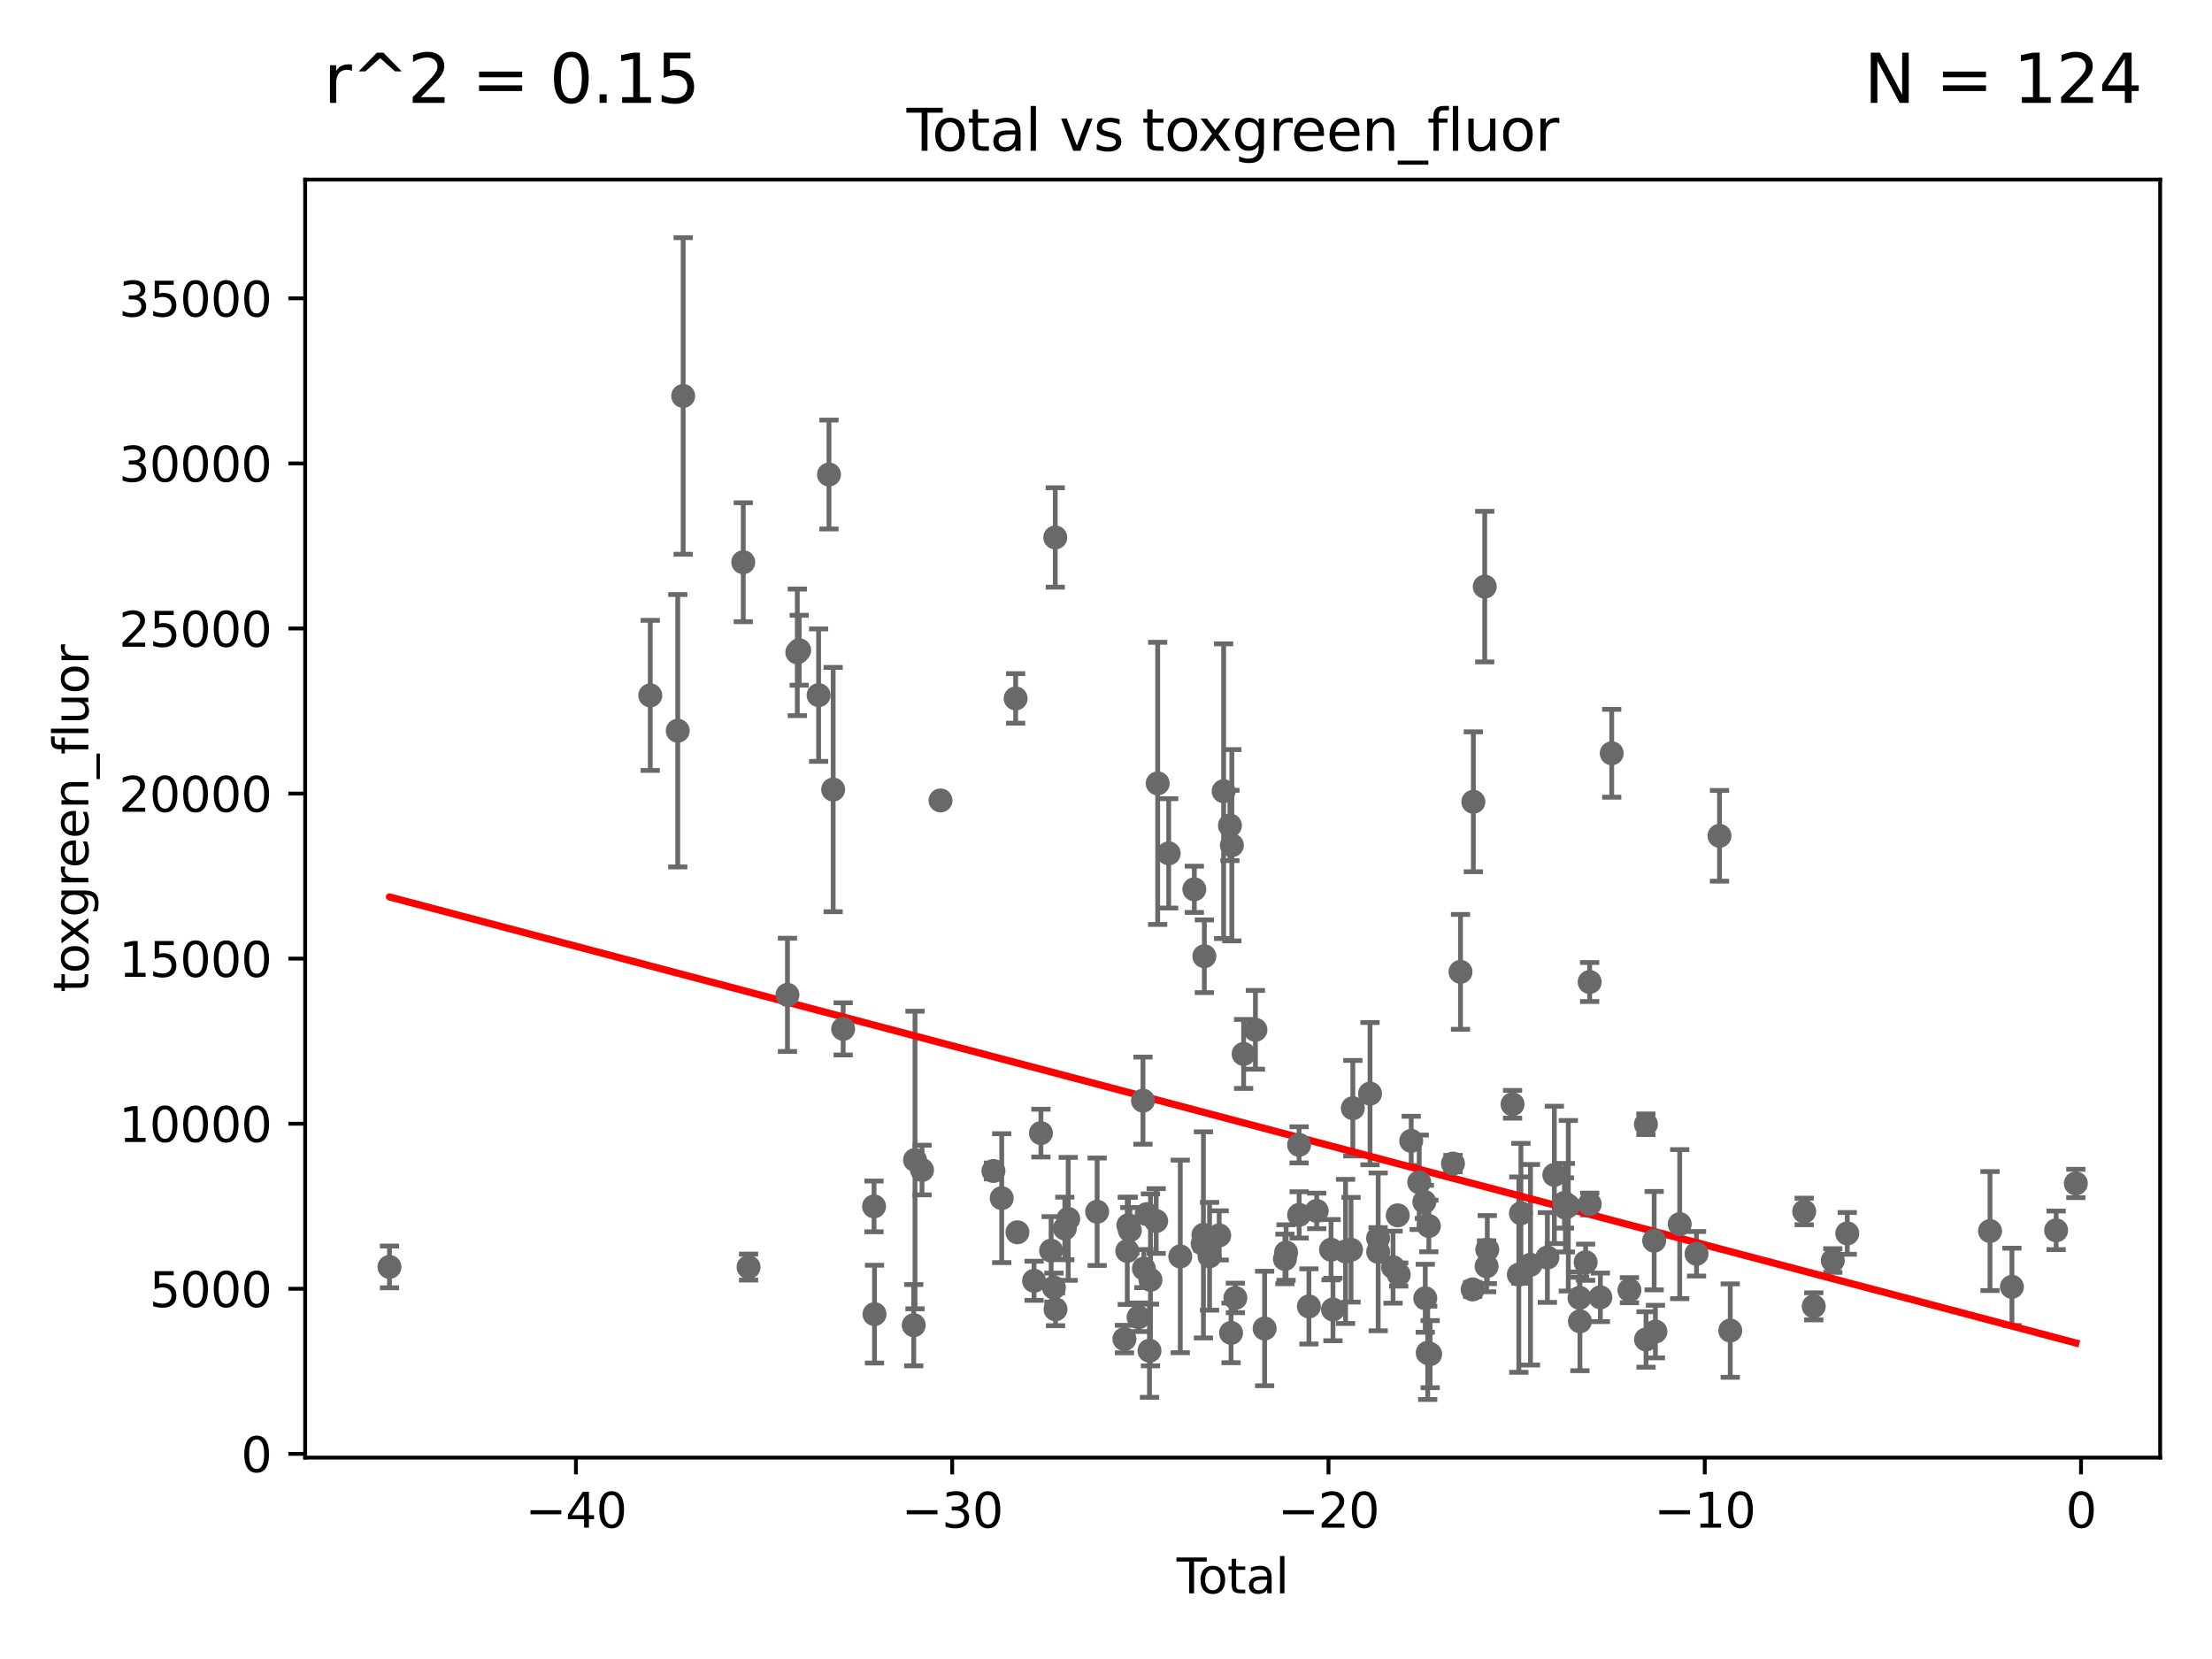 <?xml version="1.0" encoding="utf-8" standalone="no"?>
<!DOCTYPE svg PUBLIC "-//W3C//DTD SVG 1.1//EN"
  "http://www.w3.org/Graphics/SVG/1.1/DTD/svg11.dtd">
<svg xmlns:xlink="http://www.w3.org/1999/xlink" width="460.8pt" height="345.6pt" viewBox="0 0 460.8 345.6" xmlns="http://www.w3.org/2000/svg" version="1.1">
 <defs>
  <style type="text/css">*{stroke-linejoin: round; stroke-linecap: butt}</style>
 </defs>
 <g id="figure_1">
  <g id="patch_1">
   <path d="M 0 345.6 
L 460.8 345.6 
L 460.8 0 
L 0 0 
z
" style="fill: #ffffff"/>
  </g>
  <g id="axes_1">
   <g id="patch_2">
    <path d="M 63.571 303.64 
L 450 303.64 
L 450 37.411 
L 63.571 37.411 
z
" style="fill: #ffffff"/>
   </g>
   <g id="PathCollection_1">
    <defs>
     <path id="m81eaeba6d9" d="M 0 1.118 
C 0.297 1.118 0.581 1 0.791 0.791 
C 1 0.581 1.118 0.297 1.118 0 
C 1.118 -0.297 1 -0.581 0.791 -0.791 
C 0.581 -1 0.297 -1.118 0 -1.118 
C -0.297 -1.118 -0.581 -1 -0.791 -0.791 
C -1 -0.581 -1.118 -0.297 -1.118 0 
C -1.118 0.297 -1 0.581 -0.791 0.791 
C -0.581 1 -0.297 1.118 0 1.118 
z
" style="stroke: #696969"/>
    </defs>
    <g clip-path="url(#pc25008414d)">
     <use xlink:href="#m81eaeba6d9" x="432.435" y="246.535" style="fill: #696969; stroke: #696969"/>
     <use xlink:href="#m81eaeba6d9" x="256.218" y="171.962" style="fill: #696969; stroke: #696969"/>
     <use xlink:href="#m81eaeba6d9" x="256.45" y="277.67" style="fill: #696969; stroke: #696969"/>
     <use xlink:href="#m81eaeba6d9" x="256.62" y="176.076" style="fill: #696969; stroke: #696969"/>
     <use xlink:href="#m81eaeba6d9" x="257.35" y="270.382" style="fill: #696969; stroke: #696969"/>
     <use xlink:href="#m81eaeba6d9" x="259.069" y="219.557" style="fill: #696969; stroke: #696969"/>
     <use xlink:href="#m81eaeba6d9" x="261.527" y="214.529" style="fill: #696969; stroke: #696969"/>
     <use xlink:href="#m81eaeba6d9" x="263.448" y="276.752" style="fill: #696969; stroke: #696969"/>
     <use xlink:href="#m81eaeba6d9" x="267.672" y="262.26" style="fill: #696969; stroke: #696969"/>
     <use xlink:href="#m81eaeba6d9" x="267.916" y="260.923" style="fill: #696969; stroke: #696969"/>
     <use xlink:href="#m81eaeba6d9" x="195.927" y="166.748" style="fill: #696969; stroke: #696969"/>
     <use xlink:href="#m81eaeba6d9" x="270.624" y="238.495" style="fill: #696969; stroke: #696969"/>
     <use xlink:href="#m81eaeba6d9" x="192.076" y="243.736" style="fill: #696969; stroke: #696969"/>
     <use xlink:href="#m81eaeba6d9" x="270.635" y="253.08" style="fill: #696969; stroke: #696969"/>
     <use xlink:href="#m81eaeba6d9" x="190.615" y="241.649" style="fill: #696969; stroke: #696969"/>
     <use xlink:href="#m81eaeba6d9" x="190.345" y="276.06" style="fill: #696969; stroke: #696969"/>
     <use xlink:href="#m81eaeba6d9" x="272.671" y="272.154" style="fill: #696969; stroke: #696969"/>
     <use xlink:href="#m81eaeba6d9" x="274.292" y="252.256" style="fill: #696969; stroke: #696969"/>
     <use xlink:href="#m81eaeba6d9" x="277.283" y="260.334" style="fill: #696969; stroke: #696969"/>
     <use xlink:href="#m81eaeba6d9" x="277.682" y="272.795" style="fill: #696969; stroke: #696969"/>
     <use xlink:href="#m81eaeba6d9" x="280.305" y="260.693" style="fill: #696969; stroke: #696969"/>
     <use xlink:href="#m81eaeba6d9" x="182.177" y="273.758" style="fill: #696969; stroke: #696969"/>
     <use xlink:href="#m81eaeba6d9" x="182.081" y="251.315" style="fill: #696969; stroke: #696969"/>
     <use xlink:href="#m81eaeba6d9" x="281.446" y="260.346" style="fill: #696969; stroke: #696969"/>
     <use xlink:href="#m81eaeba6d9" x="285.403" y="227.823" style="fill: #696969; stroke: #696969"/>
     <use xlink:href="#m81eaeba6d9" x="287.085" y="257.926" style="fill: #696969; stroke: #696969"/>
     <use xlink:href="#m81eaeba6d9" x="287.1" y="260.789" style="fill: #696969; stroke: #696969"/>
     <use xlink:href="#m81eaeba6d9" x="175.648" y="214.333" style="fill: #696969; stroke: #696969"/>
     <use xlink:href="#m81eaeba6d9" x="290.195" y="263.971" style="fill: #696969; stroke: #696969"/>
     <use xlink:href="#m81eaeba6d9" x="173.563" y="164.479" style="fill: #696969; stroke: #696969"/>
     <use xlink:href="#m81eaeba6d9" x="254.905" y="164.821" style="fill: #696969; stroke: #696969"/>
     <use xlink:href="#m81eaeba6d9" x="291.175" y="253.177" style="fill: #696969; stroke: #696969"/>
     <use xlink:href="#m81eaeba6d9" x="206.952" y="243.934" style="fill: #696969; stroke: #696969"/>
     <use xlink:href="#m81eaeba6d9" x="208.676" y="249.599" style="fill: #696969; stroke: #696969"/>
     <use xlink:href="#m81eaeba6d9" x="234.246" y="278.951" style="fill: #696969; stroke: #696969"/>
     <use xlink:href="#m81eaeba6d9" x="234.834" y="260.598" style="fill: #696969; stroke: #696969"/>
     <use xlink:href="#m81eaeba6d9" x="235.055" y="255.229" style="fill: #696969; stroke: #696969"/>
     <use xlink:href="#m81eaeba6d9" x="222.527" y="253.913" style="fill: #696969; stroke: #696969"/>
     <use xlink:href="#m81eaeba6d9" x="235.367" y="256.297" style="fill: #696969; stroke: #696969"/>
     <use xlink:href="#m81eaeba6d9" x="237.195" y="274.405" style="fill: #696969; stroke: #696969"/>
     <use xlink:href="#m81eaeba6d9" x="221.822" y="255.909" style="fill: #696969; stroke: #696969"/>
     <use xlink:href="#m81eaeba6d9" x="238.104" y="229.284" style="fill: #696969; stroke: #696969"/>
     <use xlink:href="#m81eaeba6d9" x="238.292" y="264.268" style="fill: #696969; stroke: #696969"/>
     <use xlink:href="#m81eaeba6d9" x="219.883" y="272.752" style="fill: #696969; stroke: #696969"/>
     <use xlink:href="#m81eaeba6d9" x="219.831" y="111.96" style="fill: #696969; stroke: #696969"/>
     <use xlink:href="#m81eaeba6d9" x="219.547" y="268.221" style="fill: #696969; stroke: #696969"/>
     <use xlink:href="#m81eaeba6d9" x="218.968" y="260.535" style="fill: #696969; stroke: #696969"/>
     <use xlink:href="#m81eaeba6d9" x="238.881" y="252.925" style="fill: #696969; stroke: #696969"/>
     <use xlink:href="#m81eaeba6d9" x="216.843" y="236.045" style="fill: #696969; stroke: #696969"/>
     <use xlink:href="#m81eaeba6d9" x="239.458" y="281.381" style="fill: #696969; stroke: #696969"/>
     <use xlink:href="#m81eaeba6d9" x="239.664" y="266.62" style="fill: #696969; stroke: #696969"/>
     <use xlink:href="#m81eaeba6d9" x="215.418" y="266.811" style="fill: #696969; stroke: #696969"/>
     <use xlink:href="#m81eaeba6d9" x="240.854" y="254.361" style="fill: #696969; stroke: #696969"/>
     <use xlink:href="#m81eaeba6d9" x="241.168" y="163.191" style="fill: #696969; stroke: #696969"/>
     <use xlink:href="#m81eaeba6d9" x="243.46" y="177.767" style="fill: #696969; stroke: #696969"/>
     <use xlink:href="#m81eaeba6d9" x="245.875" y="261.737" style="fill: #696969; stroke: #696969"/>
     <use xlink:href="#m81eaeba6d9" x="211.95" y="256.708" style="fill: #696969; stroke: #696969"/>
     <use xlink:href="#m81eaeba6d9" x="211.578" y="145.499" style="fill: #696969; stroke: #696969"/>
     <use xlink:href="#m81eaeba6d9" x="248.8" y="185.258" style="fill: #696969; stroke: #696969"/>
     <use xlink:href="#m81eaeba6d9" x="250.541" y="259.083" style="fill: #696969; stroke: #696969"/>
     <use xlink:href="#m81eaeba6d9" x="250.695" y="257.246" style="fill: #696969; stroke: #696969"/>
     <use xlink:href="#m81eaeba6d9" x="250.888" y="199.203" style="fill: #696969; stroke: #696969"/>
     <use xlink:href="#m81eaeba6d9" x="251.973" y="261.711" style="fill: #696969; stroke: #696969"/>
     <use xlink:href="#m81eaeba6d9" x="253.984" y="257.352" style="fill: #696969; stroke: #696969"/>
     <use xlink:href="#m81eaeba6d9" x="172.693" y="98.85" style="fill: #696969; stroke: #696969"/>
     <use xlink:href="#m81eaeba6d9" x="281.819" y="230.861" style="fill: #696969; stroke: #696969"/>
     <use xlink:href="#m81eaeba6d9" x="170.532" y="144.81" style="fill: #696969; stroke: #696969"/>
     <use xlink:href="#m81eaeba6d9" x="331.169" y="250.823" style="fill: #696969; stroke: #696969"/>
     <use xlink:href="#m81eaeba6d9" x="331.153" y="204.569" style="fill: #696969; stroke: #696969"/>
     <use xlink:href="#m81eaeba6d9" x="330.316" y="262.942" style="fill: #696969; stroke: #696969"/>
     <use xlink:href="#m81eaeba6d9" x="135.465" y="144.86" style="fill: #696969; stroke: #696969"/>
     <use xlink:href="#m81eaeba6d9" x="329.129" y="275.258" style="fill: #696969; stroke: #696969"/>
     <use xlink:href="#m81eaeba6d9" x="329.043" y="270.371" style="fill: #696969; stroke: #696969"/>
     <use xlink:href="#m81eaeba6d9" x="326.709" y="251.178" style="fill: #696969; stroke: #696969"/>
     <use xlink:href="#m81eaeba6d9" x="326.108" y="251.583" style="fill: #696969; stroke: #696969"/>
     <use xlink:href="#m81eaeba6d9" x="141.188" y="152.225" style="fill: #696969; stroke: #696969"/>
     <use xlink:href="#m81eaeba6d9" x="142.318" y="82.486" style="fill: #696969; stroke: #696969"/>
     <use xlink:href="#m81eaeba6d9" x="325.903" y="250.596" style="fill: #696969; stroke: #696969"/>
     <use xlink:href="#m81eaeba6d9" x="323.798" y="244.75" style="fill: #696969; stroke: #696969"/>
     <use xlink:href="#m81eaeba6d9" x="322.349" y="261.965" style="fill: #696969; stroke: #696969"/>
     <use xlink:href="#m81eaeba6d9" x="291.38" y="265.506" style="fill: #696969; stroke: #696969"/>
     <use xlink:href="#m81eaeba6d9" x="316.836" y="252.752" style="fill: #696969; stroke: #696969"/>
     <use xlink:href="#m81eaeba6d9" x="333.383" y="270.257" style="fill: #696969; stroke: #696969"/>
     <use xlink:href="#m81eaeba6d9" x="316.401" y="265.527" style="fill: #696969; stroke: #696969"/>
     <use xlink:href="#m81eaeba6d9" x="335.751" y="156.92" style="fill: #696969; stroke: #696969"/>
     <use xlink:href="#m81eaeba6d9" x="342.873" y="234.205" style="fill: #696969; stroke: #696969"/>
     <use xlink:href="#m81eaeba6d9" x="428.33" y="256.296" style="fill: #696969; stroke: #696969"/>
     <use xlink:href="#m81eaeba6d9" x="419.122" y="268.071" style="fill: #696969; stroke: #696969"/>
     <use xlink:href="#m81eaeba6d9" x="414.554" y="256.45" style="fill: #696969; stroke: #696969"/>
     <use xlink:href="#m81eaeba6d9" x="384.822" y="256.937" style="fill: #696969; stroke: #696969"/>
     <use xlink:href="#m81eaeba6d9" x="81.136" y="263.923" style="fill: #696969; stroke: #696969"/>
     <use xlink:href="#m81eaeba6d9" x="381.806" y="262.592" style="fill: #696969; stroke: #696969"/>
     <use xlink:href="#m81eaeba6d9" x="377.837" y="272.133" style="fill: #696969; stroke: #696969"/>
     <use xlink:href="#m81eaeba6d9" x="375.845" y="252.375" style="fill: #696969; stroke: #696969"/>
     <use xlink:href="#m81eaeba6d9" x="360.443" y="277.185" style="fill: #696969; stroke: #696969"/>
     <use xlink:href="#m81eaeba6d9" x="358.204" y="174.115" style="fill: #696969; stroke: #696969"/>
     <use xlink:href="#m81eaeba6d9" x="353.418" y="261.186" style="fill: #696969; stroke: #696969"/>
     <use xlink:href="#m81eaeba6d9" x="349.914" y="255.009" style="fill: #696969; stroke: #696969"/>
     <use xlink:href="#m81eaeba6d9" x="344.853" y="277.391" style="fill: #696969; stroke: #696969"/>
     <use xlink:href="#m81eaeba6d9" x="344.593" y="258.45" style="fill: #696969; stroke: #696969"/>
     <use xlink:href="#m81eaeba6d9" x="342.898" y="279.034" style="fill: #696969; stroke: #696969"/>
     <use xlink:href="#m81eaeba6d9" x="339.442" y="268.767" style="fill: #696969; stroke: #696969"/>
     <use xlink:href="#m81eaeba6d9" x="315.091" y="230.039" style="fill: #696969; stroke: #696969"/>
     <use xlink:href="#m81eaeba6d9" x="318.827" y="263.475" style="fill: #696969; stroke: #696969"/>
     <use xlink:href="#m81eaeba6d9" x="228.555" y="252.429" style="fill: #696969; stroke: #696969"/>
     <use xlink:href="#m81eaeba6d9" x="297.658" y="255.399" style="fill: #696969; stroke: #696969"/>
     <use xlink:href="#m81eaeba6d9" x="164.041" y="207.247" style="fill: #696969; stroke: #696969"/>
     <use xlink:href="#m81eaeba6d9" x="297.921" y="282.091" style="fill: #696969; stroke: #696969"/>
     <use xlink:href="#m81eaeba6d9" x="296.716" y="250.366" style="fill: #696969; stroke: #696969"/>
     <use xlink:href="#m81eaeba6d9" x="302.677" y="242.394" style="fill: #696969; stroke: #696969"/>
     <use xlink:href="#m81eaeba6d9" x="304.251" y="202.457" style="fill: #696969; stroke: #696969"/>
     <use xlink:href="#m81eaeba6d9" x="297.417" y="281.818" style="fill: #696969; stroke: #696969"/>
     <use xlink:href="#m81eaeba6d9" x="166.091" y="135.896" style="fill: #696969; stroke: #696969"/>
     <use xlink:href="#m81eaeba6d9" x="306.925" y="167.026" style="fill: #696969; stroke: #696969"/>
     <use xlink:href="#m81eaeba6d9" x="309.298" y="122.205" style="fill: #696969; stroke: #696969"/>
     <use xlink:href="#m81eaeba6d9" x="306.783" y="268.613" style="fill: #696969; stroke: #696969"/>
     <use xlink:href="#m81eaeba6d9" x="296.91" y="270.454" style="fill: #696969; stroke: #696969"/>
     <use xlink:href="#m81eaeba6d9" x="155.939" y="263.962" style="fill: #696969; stroke: #696969"/>
     <use xlink:href="#m81eaeba6d9" x="166.481" y="135.456" style="fill: #696969; stroke: #696969"/>
     <use xlink:href="#m81eaeba6d9" x="293.981" y="237.666" style="fill: #696969; stroke: #696969"/>
     <use xlink:href="#m81eaeba6d9" x="154.833" y="117.124" style="fill: #696969; stroke: #696969"/>
     <use xlink:href="#m81eaeba6d9" x="309.833" y="260.316" style="fill: #696969; stroke: #696969"/>
     <use xlink:href="#m81eaeba6d9" x="295.65" y="246.289" style="fill: #696969; stroke: #696969"/>
     <use xlink:href="#m81eaeba6d9" x="309.685" y="263.79" style="fill: #696969; stroke: #696969"/>
    </g>
   </g>
   <g id="matplotlib.axis_1">
    <g id="xtick_1">
     <g id="line2d_1">
      <defs>
       <path id="mcb4b5eafd9" d="M 0 0 
L 0 3.5 
" style="stroke: #000000; stroke-width: 0.8"/>
      </defs>
      <g>
       <use xlink:href="#mcb4b5eafd9" x="119.978" y="303.64" style="stroke: #000000; stroke-width: 0.8"/>
      </g>
     </g>
     <g id="text_1">
      <!-- −40 -->
      <g transform="translate(109.426 318.238)scale(0.1 -0.1)">
       <defs>
        <path id="DejaVuSans-2212" d="M 678 2272 
L 4684 2272 
L 4684 1741 
L 678 1741 
L 678 2272 
z
" transform="scale(0.016)"/>
        <path id="DejaVuSans-34" d="M 2419 4116 
L 825 1625 
L 2419 1625 
L 2419 4116 
z
M 2253 4666 
L 3047 4666 
L 3047 1625 
L 3713 1625 
L 3713 1100 
L 3047 1100 
L 3047 0 
L 2419 0 
L 2419 1100 
L 313 1100 
L 313 1709 
L 2253 4666 
z
" transform="scale(0.016)"/>
        <path id="DejaVuSans-30" d="M 2034 4250 
Q 1547 4250 1301 3770 
Q 1056 3291 1056 2328 
Q 1056 1369 1301 889 
Q 1547 409 2034 409 
Q 2525 409 2770 889 
Q 3016 1369 3016 2328 
Q 3016 3291 2770 3770 
Q 2525 4250 2034 4250 
z
M 2034 4750 
Q 2819 4750 3233 4129 
Q 3647 3509 3647 2328 
Q 3647 1150 3233 529 
Q 2819 -91 2034 -91 
Q 1250 -91 836 529 
Q 422 1150 422 2328 
Q 422 3509 836 4129 
Q 1250 4750 2034 4750 
z
" transform="scale(0.016)"/>
       </defs>
       <use xlink:href="#DejaVuSans-2212"/>
       <use xlink:href="#DejaVuSans-34" x="83.789"/>
       <use xlink:href="#DejaVuSans-30" x="147.412"/>
      </g>
     </g>
    </g>
    <g id="xtick_2">
     <g id="line2d_2">
      <g>
       <use xlink:href="#mcb4b5eafd9" x="198.363" y="303.64" style="stroke: #000000; stroke-width: 0.8"/>
      </g>
     </g>
     <g id="text_2">
      <!-- −30 -->
      <g transform="translate(187.81 318.238)scale(0.1 -0.1)">
       <defs>
        <path id="DejaVuSans-33" d="M 2597 2516 
Q 3050 2419 3304 2112 
Q 3559 1806 3559 1356 
Q 3559 666 3084 287 
Q 2609 -91 1734 -91 
Q 1441 -91 1130 -33 
Q 819 25 488 141 
L 488 750 
Q 750 597 1062 519 
Q 1375 441 1716 441 
Q 2309 441 2620 675 
Q 2931 909 2931 1356 
Q 2931 1769 2642 2001 
Q 2353 2234 1838 2234 
L 1294 2234 
L 1294 2753 
L 1863 2753 
Q 2328 2753 2575 2939 
Q 2822 3125 2822 3475 
Q 2822 3834 2567 4026 
Q 2313 4219 1838 4219 
Q 1578 4219 1281 4162 
Q 984 4106 628 3988 
L 628 4550 
Q 988 4650 1302 4700 
Q 1616 4750 1894 4750 
Q 2613 4750 3031 4423 
Q 3450 4097 3450 3541 
Q 3450 3153 3228 2886 
Q 3006 2619 2597 2516 
z
" transform="scale(0.016)"/>
       </defs>
       <use xlink:href="#DejaVuSans-2212"/>
       <use xlink:href="#DejaVuSans-33" x="83.789"/>
       <use xlink:href="#DejaVuSans-30" x="147.412"/>
      </g>
     </g>
    </g>
    <g id="xtick_3">
     <g id="line2d_3">
      <g>
       <use xlink:href="#mcb4b5eafd9" x="276.747" y="303.64" style="stroke: #000000; stroke-width: 0.8"/>
      </g>
     </g>
     <g id="text_3">
      <!-- −20 -->
      <g transform="translate(266.195 318.238)scale(0.1 -0.1)">
       <defs>
        <path id="DejaVuSans-32" d="M 1228 531 
L 3431 531 
L 3431 0 
L 469 0 
L 469 531 
Q 828 903 1448 1529 
Q 2069 2156 2228 2338 
Q 2531 2678 2651 2914 
Q 2772 3150 2772 3378 
Q 2772 3750 2511 3984 
Q 2250 4219 1831 4219 
Q 1534 4219 1204 4116 
Q 875 4013 500 3803 
L 500 4441 
Q 881 4594 1212 4672 
Q 1544 4750 1819 4750 
Q 2544 4750 2975 4387 
Q 3406 4025 3406 3419 
Q 3406 3131 3298 2873 
Q 3191 2616 2906 2266 
Q 2828 2175 2409 1742 
Q 1991 1309 1228 531 
z
" transform="scale(0.016)"/>
       </defs>
       <use xlink:href="#DejaVuSans-2212"/>
       <use xlink:href="#DejaVuSans-32" x="83.789"/>
       <use xlink:href="#DejaVuSans-30" x="147.412"/>
      </g>
     </g>
    </g>
    <g id="xtick_4">
     <g id="line2d_4">
      <g>
       <use xlink:href="#mcb4b5eafd9" x="355.132" y="303.64" style="stroke: #000000; stroke-width: 0.8"/>
      </g>
     </g>
     <g id="text_4">
      <!-- −10 -->
      <g transform="translate(344.58 318.238)scale(0.1 -0.1)">
       <defs>
        <path id="DejaVuSans-31" d="M 794 531 
L 1825 531 
L 1825 4091 
L 703 3866 
L 703 4441 
L 1819 4666 
L 2450 4666 
L 2450 531 
L 3481 531 
L 3481 0 
L 794 0 
L 794 531 
z
" transform="scale(0.016)"/>
       </defs>
       <use xlink:href="#DejaVuSans-2212"/>
       <use xlink:href="#DejaVuSans-31" x="83.789"/>
       <use xlink:href="#DejaVuSans-30" x="147.412"/>
      </g>
     </g>
    </g>
    <g id="xtick_5">
     <g id="line2d_5">
      <g>
       <use xlink:href="#mcb4b5eafd9" x="433.516" y="303.64" style="stroke: #000000; stroke-width: 0.8"/>
      </g>
     </g>
     <g id="text_5">
      <!-- 0 -->
      <g transform="translate(430.335 318.238)scale(0.1 -0.1)">
       <use xlink:href="#DejaVuSans-30"/>
      </g>
     </g>
    </g>
    <g id="text_6">
     <!-- Total -->
     <g transform="translate(245.109 331.917)scale(0.1 -0.1)">
      <defs>
       <path id="DejaVuSans-54" d="M -19 4666 
L 3928 4666 
L 3928 4134 
L 2272 4134 
L 2272 0 
L 1638 0 
L 1638 4134 
L -19 4134 
L -19 4666 
z
" transform="scale(0.016)"/>
       <path id="DejaVuSans-6f" d="M 1959 3097 
Q 1497 3097 1228 2736 
Q 959 2375 959 1747 
Q 959 1119 1226 758 
Q 1494 397 1959 397 
Q 2419 397 2687 759 
Q 2956 1122 2956 1747 
Q 2956 2369 2687 2733 
Q 2419 3097 1959 3097 
z
M 1959 3584 
Q 2709 3584 3137 3096 
Q 3566 2609 3566 1747 
Q 3566 888 3137 398 
Q 2709 -91 1959 -91 
Q 1206 -91 779 398 
Q 353 888 353 1747 
Q 353 2609 779 3096 
Q 1206 3584 1959 3584 
z
" transform="scale(0.016)"/>
       <path id="DejaVuSans-74" d="M 1172 4494 
L 1172 3500 
L 2356 3500 
L 2356 3053 
L 1172 3053 
L 1172 1153 
Q 1172 725 1289 603 
Q 1406 481 1766 481 
L 2356 481 
L 2356 0 
L 1766 0 
Q 1100 0 847 248 
Q 594 497 594 1153 
L 594 3053 
L 172 3053 
L 172 3500 
L 594 3500 
L 594 4494 
L 1172 4494 
z
" transform="scale(0.016)"/>
       <path id="DejaVuSans-61" d="M 2194 1759 
Q 1497 1759 1228 1600 
Q 959 1441 959 1056 
Q 959 750 1161 570 
Q 1363 391 1709 391 
Q 2188 391 2477 730 
Q 2766 1069 2766 1631 
L 2766 1759 
L 2194 1759 
z
M 3341 1997 
L 3341 0 
L 2766 0 
L 2766 531 
Q 2569 213 2275 61 
Q 1981 -91 1556 -91 
Q 1019 -91 701 211 
Q 384 513 384 1019 
Q 384 1609 779 1909 
Q 1175 2209 1959 2209 
L 2766 2209 
L 2766 2266 
Q 2766 2663 2505 2880 
Q 2244 3097 1772 3097 
Q 1472 3097 1187 3025 
Q 903 2953 641 2809 
L 641 3341 
Q 956 3463 1253 3523 
Q 1550 3584 1831 3584 
Q 2591 3584 2966 3190 
Q 3341 2797 3341 1997 
z
" transform="scale(0.016)"/>
       <path id="DejaVuSans-6c" d="M 603 4863 
L 1178 4863 
L 1178 0 
L 603 0 
L 603 4863 
z
" transform="scale(0.016)"/>
      </defs>
      <use xlink:href="#DejaVuSans-54"/>
      <use xlink:href="#DejaVuSans-6f" x="44.084"/>
      <use xlink:href="#DejaVuSans-74" x="105.266"/>
      <use xlink:href="#DejaVuSans-61" x="144.475"/>
      <use xlink:href="#DejaVuSans-6c" x="205.754"/>
     </g>
    </g>
   </g>
   <g id="matplotlib.axis_2">
    <g id="ytick_1">
     <g id="line2d_6">
      <defs>
       <path id="m7b58c95c3d" d="M 0 0 
L -3.5 0 
" style="stroke: #000000; stroke-width: 0.8"/>
      </defs>
      <g>
       <use xlink:href="#m7b58c95c3d" x="63.571" y="302.868" style="stroke: #000000; stroke-width: 0.8"/>
      </g>
     </g>
     <g id="text_7">
      <!-- 0 -->
      <g transform="translate(50.209 306.667)scale(0.1 -0.1)">
       <use xlink:href="#DejaVuSans-30"/>
      </g>
     </g>
    </g>
    <g id="ytick_2">
     <g id="line2d_7">
      <g>
       <use xlink:href="#m7b58c95c3d" x="63.571" y="268.479" style="stroke: #000000; stroke-width: 0.8"/>
      </g>
     </g>
     <g id="text_8">
      <!-- 5000 -->
      <g transform="translate(31.121 272.278)scale(0.1 -0.1)">
       <defs>
        <path id="DejaVuSans-35" d="M 691 4666 
L 3169 4666 
L 3169 4134 
L 1269 4134 
L 1269 2991 
Q 1406 3038 1543 3061 
Q 1681 3084 1819 3084 
Q 2600 3084 3056 2656 
Q 3513 2228 3513 1497 
Q 3513 744 3044 326 
Q 2575 -91 1722 -91 
Q 1428 -91 1123 -41 
Q 819 9 494 109 
L 494 744 
Q 775 591 1075 516 
Q 1375 441 1709 441 
Q 2250 441 2565 725 
Q 2881 1009 2881 1497 
Q 2881 1984 2565 2268 
Q 2250 2553 1709 2553 
Q 1456 2553 1204 2497 
Q 953 2441 691 2322 
L 691 4666 
z
" transform="scale(0.016)"/>
       </defs>
       <use xlink:href="#DejaVuSans-35"/>
       <use xlink:href="#DejaVuSans-30" x="63.623"/>
       <use xlink:href="#DejaVuSans-30" x="127.246"/>
       <use xlink:href="#DejaVuSans-30" x="190.869"/>
      </g>
     </g>
    </g>
    <g id="ytick_3">
     <g id="line2d_8">
      <g>
       <use xlink:href="#m7b58c95c3d" x="63.571" y="234.09" style="stroke: #000000; stroke-width: 0.8"/>
      </g>
     </g>
     <g id="text_9">
      <!-- 10000 -->
      <g transform="translate(24.759 237.89)scale(0.1 -0.1)">
       <use xlink:href="#DejaVuSans-31"/>
       <use xlink:href="#DejaVuSans-30" x="63.623"/>
       <use xlink:href="#DejaVuSans-30" x="127.246"/>
       <use xlink:href="#DejaVuSans-30" x="190.869"/>
       <use xlink:href="#DejaVuSans-30" x="254.492"/>
      </g>
     </g>
    </g>
    <g id="ytick_4">
     <g id="line2d_9">
      <g>
       <use xlink:href="#m7b58c95c3d" x="63.571" y="199.702" style="stroke: #000000; stroke-width: 0.8"/>
      </g>
     </g>
     <g id="text_10">
      <!-- 15000 -->
      <g transform="translate(24.759 203.501)scale(0.1 -0.1)">
       <use xlink:href="#DejaVuSans-31"/>
       <use xlink:href="#DejaVuSans-35" x="63.623"/>
       <use xlink:href="#DejaVuSans-30" x="127.246"/>
       <use xlink:href="#DejaVuSans-30" x="190.869"/>
       <use xlink:href="#DejaVuSans-30" x="254.492"/>
      </g>
     </g>
    </g>
    <g id="ytick_5">
     <g id="line2d_10">
      <g>
       <use xlink:href="#m7b58c95c3d" x="63.571" y="165.313" style="stroke: #000000; stroke-width: 0.8"/>
      </g>
     </g>
     <g id="text_11">
      <!-- 20000 -->
      <g transform="translate(24.759 169.113)scale(0.1 -0.1)">
       <use xlink:href="#DejaVuSans-32"/>
       <use xlink:href="#DejaVuSans-30" x="63.623"/>
       <use xlink:href="#DejaVuSans-30" x="127.246"/>
       <use xlink:href="#DejaVuSans-30" x="190.869"/>
       <use xlink:href="#DejaVuSans-30" x="254.492"/>
      </g>
     </g>
    </g>
    <g id="ytick_6">
     <g id="line2d_11">
      <g>
       <use xlink:href="#m7b58c95c3d" x="63.571" y="130.925" style="stroke: #000000; stroke-width: 0.8"/>
      </g>
     </g>
     <g id="text_12">
      <!-- 25000 -->
      <g transform="translate(24.759 134.724)scale(0.1 -0.1)">
       <use xlink:href="#DejaVuSans-32"/>
       <use xlink:href="#DejaVuSans-35" x="63.623"/>
       <use xlink:href="#DejaVuSans-30" x="127.246"/>
       <use xlink:href="#DejaVuSans-30" x="190.869"/>
       <use xlink:href="#DejaVuSans-30" x="254.492"/>
      </g>
     </g>
    </g>
    <g id="ytick_7">
     <g id="line2d_12">
      <g>
       <use xlink:href="#m7b58c95c3d" x="63.571" y="96.536" style="stroke: #000000; stroke-width: 0.8"/>
      </g>
     </g>
     <g id="text_13">
      <!-- 30000 -->
      <g transform="translate(24.759 100.335)scale(0.1 -0.1)">
       <use xlink:href="#DejaVuSans-33"/>
       <use xlink:href="#DejaVuSans-30" x="63.623"/>
       <use xlink:href="#DejaVuSans-30" x="127.246"/>
       <use xlink:href="#DejaVuSans-30" x="190.869"/>
       <use xlink:href="#DejaVuSans-30" x="254.492"/>
      </g>
     </g>
    </g>
    <g id="ytick_8">
     <g id="line2d_13">
      <g>
       <use xlink:href="#m7b58c95c3d" x="63.571" y="62.148" style="stroke: #000000; stroke-width: 0.8"/>
      </g>
     </g>
     <g id="text_14">
      <!-- 35000 -->
      <g transform="translate(24.759 65.947)scale(0.1 -0.1)">
       <use xlink:href="#DejaVuSans-33"/>
       <use xlink:href="#DejaVuSans-35" x="63.623"/>
       <use xlink:href="#DejaVuSans-30" x="127.246"/>
       <use xlink:href="#DejaVuSans-30" x="190.869"/>
       <use xlink:href="#DejaVuSans-30" x="254.492"/>
      </g>
     </g>
    </g>
    <g id="text_15">
     <!-- toxgreen_fluor -->
     <g transform="translate(18.401 206.72)rotate(-90)scale(0.1 -0.1)">
      <defs>
       <path id="DejaVuSans-78" d="M 3513 3500 
L 2247 1797 
L 3578 0 
L 2900 0 
L 1881 1375 
L 863 0 
L 184 0 
L 1544 1831 
L 300 3500 
L 978 3500 
L 1906 2253 
L 2834 3500 
L 3513 3500 
z
" transform="scale(0.016)"/>
       <path id="DejaVuSans-67" d="M 2906 1791 
Q 2906 2416 2648 2759 
Q 2391 3103 1925 3103 
Q 1463 3103 1205 2759 
Q 947 2416 947 1791 
Q 947 1169 1205 825 
Q 1463 481 1925 481 
Q 2391 481 2648 825 
Q 2906 1169 2906 1791 
z
M 3481 434 
Q 3481 -459 3084 -895 
Q 2688 -1331 1869 -1331 
Q 1566 -1331 1297 -1286 
Q 1028 -1241 775 -1147 
L 775 -588 
Q 1028 -725 1275 -790 
Q 1522 -856 1778 -856 
Q 2344 -856 2625 -561 
Q 2906 -266 2906 331 
L 2906 616 
Q 2728 306 2450 153 
Q 2172 0 1784 0 
Q 1141 0 747 490 
Q 353 981 353 1791 
Q 353 2603 747 3093 
Q 1141 3584 1784 3584 
Q 2172 3584 2450 3431 
Q 2728 3278 2906 2969 
L 2906 3500 
L 3481 3500 
L 3481 434 
z
" transform="scale(0.016)"/>
       <path id="DejaVuSans-72" d="M 2631 2963 
Q 2534 3019 2420 3045 
Q 2306 3072 2169 3072 
Q 1681 3072 1420 2755 
Q 1159 2438 1159 1844 
L 1159 0 
L 581 0 
L 581 3500 
L 1159 3500 
L 1159 2956 
Q 1341 3275 1631 3429 
Q 1922 3584 2338 3584 
Q 2397 3584 2469 3576 
Q 2541 3569 2628 3553 
L 2631 2963 
z
" transform="scale(0.016)"/>
       <path id="DejaVuSans-65" d="M 3597 1894 
L 3597 1613 
L 953 1613 
Q 991 1019 1311 708 
Q 1631 397 2203 397 
Q 2534 397 2845 478 
Q 3156 559 3463 722 
L 3463 178 
Q 3153 47 2828 -22 
Q 2503 -91 2169 -91 
Q 1331 -91 842 396 
Q 353 884 353 1716 
Q 353 2575 817 3079 
Q 1281 3584 2069 3584 
Q 2775 3584 3186 3129 
Q 3597 2675 3597 1894 
z
M 3022 2063 
Q 3016 2534 2758 2815 
Q 2500 3097 2075 3097 
Q 1594 3097 1305 2825 
Q 1016 2553 972 2059 
L 3022 2063 
z
" transform="scale(0.016)"/>
       <path id="DejaVuSans-6e" d="M 3513 2113 
L 3513 0 
L 2938 0 
L 2938 2094 
Q 2938 2591 2744 2837 
Q 2550 3084 2163 3084 
Q 1697 3084 1428 2787 
Q 1159 2491 1159 1978 
L 1159 0 
L 581 0 
L 581 3500 
L 1159 3500 
L 1159 2956 
Q 1366 3272 1645 3428 
Q 1925 3584 2291 3584 
Q 2894 3584 3203 3211 
Q 3513 2838 3513 2113 
z
" transform="scale(0.016)"/>
       <path id="DejaVuSans-5f" d="M 3263 -1063 
L 3263 -1509 
L -63 -1509 
L -63 -1063 
L 3263 -1063 
z
" transform="scale(0.016)"/>
       <path id="DejaVuSans-66" d="M 2375 4863 
L 2375 4384 
L 1825 4384 
Q 1516 4384 1395 4259 
Q 1275 4134 1275 3809 
L 1275 3500 
L 2222 3500 
L 2222 3053 
L 1275 3053 
L 1275 0 
L 697 0 
L 697 3053 
L 147 3053 
L 147 3500 
L 697 3500 
L 697 3744 
Q 697 4328 969 4595 
Q 1241 4863 1831 4863 
L 2375 4863 
z
" transform="scale(0.016)"/>
       <path id="DejaVuSans-75" d="M 544 1381 
L 544 3500 
L 1119 3500 
L 1119 1403 
Q 1119 906 1312 657 
Q 1506 409 1894 409 
Q 2359 409 2629 706 
Q 2900 1003 2900 1516 
L 2900 3500 
L 3475 3500 
L 3475 0 
L 2900 0 
L 2900 538 
Q 2691 219 2414 64 
Q 2138 -91 1772 -91 
Q 1169 -91 856 284 
Q 544 659 544 1381 
z
M 1991 3584 
L 1991 3584 
z
" transform="scale(0.016)"/>
      </defs>
      <use xlink:href="#DejaVuSans-74"/>
      <use xlink:href="#DejaVuSans-6f" x="39.209"/>
      <use xlink:href="#DejaVuSans-78" x="97.266"/>
      <use xlink:href="#DejaVuSans-67" x="156.445"/>
      <use xlink:href="#DejaVuSans-72" x="219.922"/>
      <use xlink:href="#DejaVuSans-65" x="258.785"/>
      <use xlink:href="#DejaVuSans-65" x="320.309"/>
      <use xlink:href="#DejaVuSans-6e" x="381.832"/>
      <use xlink:href="#DejaVuSans-5f" x="445.211"/>
      <use xlink:href="#DejaVuSans-66" x="495.211"/>
      <use xlink:href="#DejaVuSans-6c" x="530.416"/>
      <use xlink:href="#DejaVuSans-75" x="558.199"/>
      <use xlink:href="#DejaVuSans-6f" x="621.578"/>
      <use xlink:href="#DejaVuSans-72" x="682.76"/>
     </g>
    </g>
   </g>
   <g id="LineCollection_1">
    <path d="M 432.435 249.489 
L 432.435 243.58 
" clip-path="url(#pc25008414d)" style="fill: none; stroke: #696969"/>
    <path d="M 256.218 179.291 
L 256.218 164.633 
" clip-path="url(#pc25008414d)" style="fill: none; stroke: #696969"/>
    <path d="M 256.45 283.876 
L 256.45 271.464 
" clip-path="url(#pc25008414d)" style="fill: none; stroke: #696969"/>
    <path d="M 256.62 196.004 
L 256.62 156.148 
" clip-path="url(#pc25008414d)" style="fill: none; stroke: #696969"/>
    <path d="M 257.35 273.457 
L 257.35 267.307 
" clip-path="url(#pc25008414d)" style="fill: none; stroke: #696969"/>
    <path d="M 259.069 226.739 
L 259.069 212.374 
" clip-path="url(#pc25008414d)" style="fill: none; stroke: #696969"/>
    <path d="M 261.527 222.732 
L 261.527 206.326 
" clip-path="url(#pc25008414d)" style="fill: none; stroke: #696969"/>
    <path d="M 263.448 288.677 
L 263.448 264.828 
" clip-path="url(#pc25008414d)" style="fill: none; stroke: #696969"/>
    <path d="M 267.672 267.427 
L 267.672 257.092 
" clip-path="url(#pc25008414d)" style="fill: none; stroke: #696969"/>
    <path d="M 267.916 266.705 
L 267.916 255.142 
" clip-path="url(#pc25008414d)" style="fill: none; stroke: #696969"/>
    <path d="M 195.927 167.217 
L 195.927 166.278 
" clip-path="url(#pc25008414d)" style="fill: none; stroke: #696969"/>
    <path d="M 270.624 242.256 
L 270.624 234.733 
" clip-path="url(#pc25008414d)" style="fill: none; stroke: #696969"/>
    <path d="M 192.076 248.91 
L 192.076 238.563 
" clip-path="url(#pc25008414d)" style="fill: none; stroke: #696969"/>
    <path d="M 270.635 257.901 
L 270.635 248.259 
" clip-path="url(#pc25008414d)" style="fill: none; stroke: #696969"/>
    <path d="M 190.615 272.647 
L 190.615 210.652 
" clip-path="url(#pc25008414d)" style="fill: none; stroke: #696969"/>
    <path d="M 190.345 284.529 
L 190.345 267.591 
" clip-path="url(#pc25008414d)" style="fill: none; stroke: #696969"/>
    <path d="M 272.671 279.983 
L 272.671 264.325 
" clip-path="url(#pc25008414d)" style="fill: none; stroke: #696969"/>
    <path d="M 274.292 255.956 
L 274.292 248.556 
" clip-path="url(#pc25008414d)" style="fill: none; stroke: #696969"/>
    <path d="M 277.283 266.613 
L 277.283 254.055 
" clip-path="url(#pc25008414d)" style="fill: none; stroke: #696969"/>
    <path d="M 277.682 279.303 
L 277.682 266.287 
" clip-path="url(#pc25008414d)" style="fill: none; stroke: #696969"/>
    <path d="M 280.305 275.706 
L 280.305 245.681 
" clip-path="url(#pc25008414d)" style="fill: none; stroke: #696969"/>
    <path d="M 182.177 283.947 
L 182.177 263.569 
" clip-path="url(#pc25008414d)" style="fill: none; stroke: #696969"/>
    <path d="M 182.081 256.6 
L 182.081 246.03 
" clip-path="url(#pc25008414d)" style="fill: none; stroke: #696969"/>
    <path d="M 281.446 271.254 
L 281.446 249.439 
" clip-path="url(#pc25008414d)" style="fill: none; stroke: #696969"/>
    <path d="M 285.403 242.641 
L 285.403 213.005 
" clip-path="url(#pc25008414d)" style="fill: none; stroke: #696969"/>
    <path d="M 287.085 260.12 
L 287.085 255.732 
" clip-path="url(#pc25008414d)" style="fill: none; stroke: #696969"/>
    <path d="M 287.1 277.224 
L 287.1 244.355 
" clip-path="url(#pc25008414d)" style="fill: none; stroke: #696969"/>
    <path d="M 175.648 219.764 
L 175.648 208.901 
" clip-path="url(#pc25008414d)" style="fill: none; stroke: #696969"/>
    <path d="M 290.195 271.475 
L 290.195 256.467 
" clip-path="url(#pc25008414d)" style="fill: none; stroke: #696969"/>
    <path d="M 173.563 189.928 
L 173.563 139.029 
" clip-path="url(#pc25008414d)" style="fill: none; stroke: #696969"/>
    <path d="M 254.905 195.514 
L 254.905 134.127 
" clip-path="url(#pc25008414d)" style="fill: none; stroke: #696969"/>
    <path d="M 291.175 253.652 
L 291.175 252.703 
" clip-path="url(#pc25008414d)" style="fill: none; stroke: #696969"/>
    <path d="M 206.952 245.591 
L 206.952 242.277 
" clip-path="url(#pc25008414d)" style="fill: none; stroke: #696969"/>
    <path d="M 208.676 263.025 
L 208.676 236.174 
" clip-path="url(#pc25008414d)" style="fill: none; stroke: #696969"/>
    <path d="M 234.246 281.817 
L 234.246 276.085 
" clip-path="url(#pc25008414d)" style="fill: none; stroke: #696969"/>
    <path d="M 234.834 271.749 
L 234.834 249.447 
" clip-path="url(#pc25008414d)" style="fill: none; stroke: #696969"/>
    <path d="M 235.055 261.069 
L 235.055 249.39 
" clip-path="url(#pc25008414d)" style="fill: none; stroke: #696969"/>
    <path d="M 222.527 266.717 
L 222.527 241.108 
" clip-path="url(#pc25008414d)" style="fill: none; stroke: #696969"/>
    <path d="M 235.367 261.037 
L 235.367 251.558 
" clip-path="url(#pc25008414d)" style="fill: none; stroke: #696969"/>
    <path d="M 237.195 277.384 
L 237.195 271.426 
" clip-path="url(#pc25008414d)" style="fill: none; stroke: #696969"/>
    <path d="M 221.822 262.423 
L 221.822 249.395 
" clip-path="url(#pc25008414d)" style="fill: none; stroke: #696969"/>
    <path d="M 238.104 238.358 
L 238.104 220.21 
" clip-path="url(#pc25008414d)" style="fill: none; stroke: #696969"/>
    <path d="M 238.292 268.236 
L 238.292 260.3 
" clip-path="url(#pc25008414d)" style="fill: none; stroke: #696969"/>
    <path d="M 219.883 276.172 
L 219.883 269.332 
" clip-path="url(#pc25008414d)" style="fill: none; stroke: #696969"/>
    <path d="M 219.831 122.313 
L 219.831 101.607 
" clip-path="url(#pc25008414d)" style="fill: none; stroke: #696969"/>
    <path d="M 219.547 271.24 
L 219.547 265.202 
" clip-path="url(#pc25008414d)" style="fill: none; stroke: #696969"/>
    <path d="M 218.968 267.626 
L 218.968 253.444 
" clip-path="url(#pc25008414d)" style="fill: none; stroke: #696969"/>
    <path d="M 238.881 253.557 
L 238.881 252.294 
" clip-path="url(#pc25008414d)" style="fill: none; stroke: #696969"/>
    <path d="M 216.843 241.023 
L 216.843 231.068 
" clip-path="url(#pc25008414d)" style="fill: none; stroke: #696969"/>
    <path d="M 239.458 291.087 
L 239.458 271.676 
" clip-path="url(#pc25008414d)" style="fill: none; stroke: #696969"/>
    <path d="M 239.664 284.533 
L 239.664 248.708 
" clip-path="url(#pc25008414d)" style="fill: none; stroke: #696969"/>
    <path d="M 215.418 270.884 
L 215.418 262.738 
" clip-path="url(#pc25008414d)" style="fill: none; stroke: #696969"/>
    <path d="M 240.854 261.098 
L 240.854 247.623 
" clip-path="url(#pc25008414d)" style="fill: none; stroke: #696969"/>
    <path d="M 241.168 192.579 
L 241.168 133.804 
" clip-path="url(#pc25008414d)" style="fill: none; stroke: #696969"/>
    <path d="M 243.46 189.155 
L 243.46 166.378 
" clip-path="url(#pc25008414d)" style="fill: none; stroke: #696969"/>
    <path d="M 245.875 281.796 
L 245.875 241.678 
" clip-path="url(#pc25008414d)" style="fill: none; stroke: #696969"/>
    <path d="M 211.95 257.563 
L 211.95 255.852 
" clip-path="url(#pc25008414d)" style="fill: none; stroke: #696969"/>
    <path d="M 211.578 150.659 
L 211.578 140.338 
" clip-path="url(#pc25008414d)" style="fill: none; stroke: #696969"/>
    <path d="M 248.8 190.076 
L 248.8 180.441 
" clip-path="url(#pc25008414d)" style="fill: none; stroke: #696969"/>
    <path d="M 250.541 260.419 
L 250.541 257.746 
" clip-path="url(#pc25008414d)" style="fill: none; stroke: #696969"/>
    <path d="M 250.695 278.715 
L 250.695 235.777 
" clip-path="url(#pc25008414d)" style="fill: none; stroke: #696969"/>
    <path d="M 250.888 206.775 
L 250.888 191.631 
" clip-path="url(#pc25008414d)" style="fill: none; stroke: #696969"/>
    <path d="M 251.973 272.934 
L 251.973 250.489 
" clip-path="url(#pc25008414d)" style="fill: none; stroke: #696969"/>
    <path d="M 253.984 262.475 
L 253.984 252.23 
" clip-path="url(#pc25008414d)" style="fill: none; stroke: #696969"/>
    <path d="M 172.693 110.191 
L 172.693 87.509 
" clip-path="url(#pc25008414d)" style="fill: none; stroke: #696969"/>
    <path d="M 281.819 240.818 
L 281.819 220.904 
" clip-path="url(#pc25008414d)" style="fill: none; stroke: #696969"/>
    <path d="M 170.532 158.605 
L 170.532 131.015 
" clip-path="url(#pc25008414d)" style="fill: none; stroke: #696969"/>
    <path d="M 331.169 253.102 
L 331.169 248.545 
" clip-path="url(#pc25008414d)" style="fill: none; stroke: #696969"/>
    <path d="M 331.153 208.63 
L 331.153 200.509 
" clip-path="url(#pc25008414d)" style="fill: none; stroke: #696969"/>
    <path d="M 330.316 266.711 
L 330.316 259.173 
" clip-path="url(#pc25008414d)" style="fill: none; stroke: #696969"/>
    <path d="M 135.465 160.496 
L 135.465 129.224 
" clip-path="url(#pc25008414d)" style="fill: none; stroke: #696969"/>
    <path d="M 329.129 285.544 
L 329.129 264.973 
" clip-path="url(#pc25008414d)" style="fill: none; stroke: #696969"/>
    <path d="M 329.043 274.668 
L 329.043 266.074 
" clip-path="url(#pc25008414d)" style="fill: none; stroke: #696969"/>
    <path d="M 326.709 268.942 
L 326.709 233.413 
" clip-path="url(#pc25008414d)" style="fill: none; stroke: #696969"/>
    <path d="M 326.108 260.803 
L 326.108 242.363 
" clip-path="url(#pc25008414d)" style="fill: none; stroke: #696969"/>
    <path d="M 141.188 180.598 
L 141.188 123.852 
" clip-path="url(#pc25008414d)" style="fill: none; stroke: #696969"/>
    <path d="M 142.318 115.459 
L 142.318 49.513 
" clip-path="url(#pc25008414d)" style="fill: none; stroke: #696969"/>
    <path d="M 325.903 255.828 
L 325.903 245.364 
" clip-path="url(#pc25008414d)" style="fill: none; stroke: #696969"/>
    <path d="M 323.798 259.059 
L 323.798 230.441 
" clip-path="url(#pc25008414d)" style="fill: none; stroke: #696969"/>
    <path d="M 322.349 271.317 
L 322.349 252.613 
" clip-path="url(#pc25008414d)" style="fill: none; stroke: #696969"/>
    <path d="M 291.38 267.923 
L 291.38 263.09 
" clip-path="url(#pc25008414d)" style="fill: none; stroke: #696969"/>
    <path d="M 316.836 267.324 
L 316.836 238.18 
" clip-path="url(#pc25008414d)" style="fill: none; stroke: #696969"/>
    <path d="M 333.383 275.316 
L 333.383 265.199 
" clip-path="url(#pc25008414d)" style="fill: none; stroke: #696969"/>
    <path d="M 316.401 285.879 
L 316.401 245.174 
" clip-path="url(#pc25008414d)" style="fill: none; stroke: #696969"/>
    <path d="M 335.751 166.072 
L 335.751 147.768 
" clip-path="url(#pc25008414d)" style="fill: none; stroke: #696969"/>
    <path d="M 342.873 236.353 
L 342.873 232.058 
" clip-path="url(#pc25008414d)" style="fill: none; stroke: #696969"/>
    <path d="M 428.33 260.314 
L 428.33 252.278 
" clip-path="url(#pc25008414d)" style="fill: none; stroke: #696969"/>
    <path d="M 419.122 276.125 
L 419.122 260.017 
" clip-path="url(#pc25008414d)" style="fill: none; stroke: #696969"/>
    <path d="M 414.554 268.845 
L 414.554 244.054 
" clip-path="url(#pc25008414d)" style="fill: none; stroke: #696969"/>
    <path d="M 384.822 261.288 
L 384.822 252.585 
" clip-path="url(#pc25008414d)" style="fill: none; stroke: #696969"/>
    <path d="M 81.136 268.273 
L 81.136 259.573 
" clip-path="url(#pc25008414d)" style="fill: none; stroke: #696969"/>
    <path d="M 381.806 265.057 
L 381.806 260.126 
" clip-path="url(#pc25008414d)" style="fill: none; stroke: #696969"/>
    <path d="M 377.837 274.956 
L 377.837 269.311 
" clip-path="url(#pc25008414d)" style="fill: none; stroke: #696969"/>
    <path d="M 375.845 255.144 
L 375.845 249.605 
" clip-path="url(#pc25008414d)" style="fill: none; stroke: #696969"/>
    <path d="M 360.443 286.914 
L 360.443 267.456 
" clip-path="url(#pc25008414d)" style="fill: none; stroke: #696969"/>
    <path d="M 358.204 183.563 
L 358.204 164.668 
" clip-path="url(#pc25008414d)" style="fill: none; stroke: #696969"/>
    <path d="M 353.418 265.823 
L 353.418 256.549 
" clip-path="url(#pc25008414d)" style="fill: none; stroke: #696969"/>
    <path d="M 349.914 270.533 
L 349.914 239.485 
" clip-path="url(#pc25008414d)" style="fill: none; stroke: #696969"/>
    <path d="M 344.853 282.865 
L 344.853 271.918 
" clip-path="url(#pc25008414d)" style="fill: none; stroke: #696969"/>
    <path d="M 344.593 268.695 
L 344.593 248.204 
" clip-path="url(#pc25008414d)" style="fill: none; stroke: #696969"/>
    <path d="M 342.898 284.81 
L 342.898 273.258 
" clip-path="url(#pc25008414d)" style="fill: none; stroke: #696969"/>
    <path d="M 339.442 271.38 
L 339.442 266.153 
" clip-path="url(#pc25008414d)" style="fill: none; stroke: #696969"/>
    <path d="M 315.091 232.93 
L 315.091 227.148 
" clip-path="url(#pc25008414d)" style="fill: none; stroke: #696969"/>
    <path d="M 318.827 284.359 
L 318.827 242.591 
" clip-path="url(#pc25008414d)" style="fill: none; stroke: #696969"/>
    <path d="M 228.555 263.62 
L 228.555 241.238 
" clip-path="url(#pc25008414d)" style="fill: none; stroke: #696969"/>
    <path d="M 297.658 260.766 
L 297.658 250.031 
" clip-path="url(#pc25008414d)" style="fill: none; stroke: #696969"/>
    <path d="M 164.041 219.042 
L 164.041 195.451 
" clip-path="url(#pc25008414d)" style="fill: none; stroke: #696969"/>
    <path d="M 297.921 289.08 
L 297.921 275.103 
" clip-path="url(#pc25008414d)" style="fill: none; stroke: #696969"/>
    <path d="M 296.716 253.811 
L 296.716 246.922 
" clip-path="url(#pc25008414d)" style="fill: none; stroke: #696969"/>
    <path d="M 302.677 244.106 
L 302.677 240.681 
" clip-path="url(#pc25008414d)" style="fill: none; stroke: #696969"/>
    <path d="M 304.251 214.418 
L 304.251 190.496 
" clip-path="url(#pc25008414d)" style="fill: none; stroke: #696969"/>
    <path d="M 297.417 291.539 
L 297.417 272.096 
" clip-path="url(#pc25008414d)" style="fill: none; stroke: #696969"/>
    <path d="M 166.091 149.084 
L 166.091 122.708 
" clip-path="url(#pc25008414d)" style="fill: none; stroke: #696969"/>
    <path d="M 306.925 181.594 
L 306.925 152.458 
" clip-path="url(#pc25008414d)" style="fill: none; stroke: #696969"/>
    <path d="M 309.298 137.891 
L 309.298 106.519 
" clip-path="url(#pc25008414d)" style="fill: none; stroke: #696969"/>
    <path d="M 306.783 270.074 
L 306.783 267.152 
" clip-path="url(#pc25008414d)" style="fill: none; stroke: #696969"/>
    <path d="M 296.91 277.53 
L 296.91 263.377 
" clip-path="url(#pc25008414d)" style="fill: none; stroke: #696969"/>
    <path d="M 155.939 266.669 
L 155.939 261.255 
" clip-path="url(#pc25008414d)" style="fill: none; stroke: #696969"/>
    <path d="M 166.481 142.737 
L 166.481 128.175 
" clip-path="url(#pc25008414d)" style="fill: none; stroke: #696969"/>
    <path d="M 293.981 242.794 
L 293.981 232.538 
" clip-path="url(#pc25008414d)" style="fill: none; stroke: #696969"/>
    <path d="M 154.833 129.51 
L 154.833 104.738 
" clip-path="url(#pc25008414d)" style="fill: none; stroke: #696969"/>
    <path d="M 309.833 267.4 
L 309.833 253.231 
" clip-path="url(#pc25008414d)" style="fill: none; stroke: #696969"/>
    <path d="M 295.65 256.125 
L 295.65 236.454 
" clip-path="url(#pc25008414d)" style="fill: none; stroke: #696969"/>
    <path d="M 309.685 269.102 
L 309.685 258.478 
" clip-path="url(#pc25008414d)" style="fill: none; stroke: #696969"/>
   </g>
   <g id="line2d_14">
    <defs>
     <path id="m8cc12c8595" d="M 2 0 
L -2 -0 
" style="stroke: #696969"/>
    </defs>
    <g clip-path="url(#pc25008414d)">
     <use xlink:href="#m8cc12c8595" x="432.435" y="249.489" style="fill: #696969; stroke: #696969"/>
     <use xlink:href="#m8cc12c8595" x="256.218" y="179.291" style="fill: #696969; stroke: #696969"/>
     <use xlink:href="#m8cc12c8595" x="256.45" y="283.876" style="fill: #696969; stroke: #696969"/>
     <use xlink:href="#m8cc12c8595" x="256.62" y="196.004" style="fill: #696969; stroke: #696969"/>
     <use xlink:href="#m8cc12c8595" x="257.35" y="273.457" style="fill: #696969; stroke: #696969"/>
     <use xlink:href="#m8cc12c8595" x="259.069" y="226.739" style="fill: #696969; stroke: #696969"/>
     <use xlink:href="#m8cc12c8595" x="261.527" y="222.732" style="fill: #696969; stroke: #696969"/>
     <use xlink:href="#m8cc12c8595" x="263.448" y="288.677" style="fill: #696969; stroke: #696969"/>
     <use xlink:href="#m8cc12c8595" x="267.672" y="267.427" style="fill: #696969; stroke: #696969"/>
     <use xlink:href="#m8cc12c8595" x="267.916" y="266.705" style="fill: #696969; stroke: #696969"/>
     <use xlink:href="#m8cc12c8595" x="195.927" y="167.217" style="fill: #696969; stroke: #696969"/>
     <use xlink:href="#m8cc12c8595" x="270.624" y="242.256" style="fill: #696969; stroke: #696969"/>
     <use xlink:href="#m8cc12c8595" x="192.076" y="248.91" style="fill: #696969; stroke: #696969"/>
     <use xlink:href="#m8cc12c8595" x="270.635" y="257.901" style="fill: #696969; stroke: #696969"/>
     <use xlink:href="#m8cc12c8595" x="190.615" y="272.647" style="fill: #696969; stroke: #696969"/>
     <use xlink:href="#m8cc12c8595" x="190.345" y="284.529" style="fill: #696969; stroke: #696969"/>
     <use xlink:href="#m8cc12c8595" x="272.671" y="279.983" style="fill: #696969; stroke: #696969"/>
     <use xlink:href="#m8cc12c8595" x="274.292" y="255.956" style="fill: #696969; stroke: #696969"/>
     <use xlink:href="#m8cc12c8595" x="277.283" y="266.613" style="fill: #696969; stroke: #696969"/>
     <use xlink:href="#m8cc12c8595" x="277.682" y="279.303" style="fill: #696969; stroke: #696969"/>
     <use xlink:href="#m8cc12c8595" x="280.305" y="275.706" style="fill: #696969; stroke: #696969"/>
     <use xlink:href="#m8cc12c8595" x="182.177" y="283.947" style="fill: #696969; stroke: #696969"/>
     <use xlink:href="#m8cc12c8595" x="182.081" y="256.6" style="fill: #696969; stroke: #696969"/>
     <use xlink:href="#m8cc12c8595" x="281.446" y="271.254" style="fill: #696969; stroke: #696969"/>
     <use xlink:href="#m8cc12c8595" x="285.403" y="242.641" style="fill: #696969; stroke: #696969"/>
     <use xlink:href="#m8cc12c8595" x="287.085" y="260.12" style="fill: #696969; stroke: #696969"/>
     <use xlink:href="#m8cc12c8595" x="287.1" y="277.224" style="fill: #696969; stroke: #696969"/>
     <use xlink:href="#m8cc12c8595" x="175.648" y="219.764" style="fill: #696969; stroke: #696969"/>
     <use xlink:href="#m8cc12c8595" x="290.195" y="271.475" style="fill: #696969; stroke: #696969"/>
     <use xlink:href="#m8cc12c8595" x="173.563" y="189.928" style="fill: #696969; stroke: #696969"/>
     <use xlink:href="#m8cc12c8595" x="254.905" y="195.514" style="fill: #696969; stroke: #696969"/>
     <use xlink:href="#m8cc12c8595" x="291.175" y="253.652" style="fill: #696969; stroke: #696969"/>
     <use xlink:href="#m8cc12c8595" x="206.952" y="245.591" style="fill: #696969; stroke: #696969"/>
     <use xlink:href="#m8cc12c8595" x="208.676" y="263.025" style="fill: #696969; stroke: #696969"/>
     <use xlink:href="#m8cc12c8595" x="234.246" y="281.817" style="fill: #696969; stroke: #696969"/>
     <use xlink:href="#m8cc12c8595" x="234.834" y="271.749" style="fill: #696969; stroke: #696969"/>
     <use xlink:href="#m8cc12c8595" x="235.055" y="261.069" style="fill: #696969; stroke: #696969"/>
     <use xlink:href="#m8cc12c8595" x="222.527" y="266.717" style="fill: #696969; stroke: #696969"/>
     <use xlink:href="#m8cc12c8595" x="235.367" y="261.037" style="fill: #696969; stroke: #696969"/>
     <use xlink:href="#m8cc12c8595" x="237.195" y="277.384" style="fill: #696969; stroke: #696969"/>
     <use xlink:href="#m8cc12c8595" x="221.822" y="262.423" style="fill: #696969; stroke: #696969"/>
     <use xlink:href="#m8cc12c8595" x="238.104" y="238.358" style="fill: #696969; stroke: #696969"/>
     <use xlink:href="#m8cc12c8595" x="238.292" y="268.236" style="fill: #696969; stroke: #696969"/>
     <use xlink:href="#m8cc12c8595" x="219.883" y="276.172" style="fill: #696969; stroke: #696969"/>
     <use xlink:href="#m8cc12c8595" x="219.831" y="122.313" style="fill: #696969; stroke: #696969"/>
     <use xlink:href="#m8cc12c8595" x="219.547" y="271.24" style="fill: #696969; stroke: #696969"/>
     <use xlink:href="#m8cc12c8595" x="218.968" y="267.626" style="fill: #696969; stroke: #696969"/>
     <use xlink:href="#m8cc12c8595" x="238.881" y="253.557" style="fill: #696969; stroke: #696969"/>
     <use xlink:href="#m8cc12c8595" x="216.843" y="241.023" style="fill: #696969; stroke: #696969"/>
     <use xlink:href="#m8cc12c8595" x="239.458" y="291.087" style="fill: #696969; stroke: #696969"/>
     <use xlink:href="#m8cc12c8595" x="239.664" y="284.533" style="fill: #696969; stroke: #696969"/>
     <use xlink:href="#m8cc12c8595" x="215.418" y="270.884" style="fill: #696969; stroke: #696969"/>
     <use xlink:href="#m8cc12c8595" x="240.854" y="261.098" style="fill: #696969; stroke: #696969"/>
     <use xlink:href="#m8cc12c8595" x="241.168" y="192.579" style="fill: #696969; stroke: #696969"/>
     <use xlink:href="#m8cc12c8595" x="243.46" y="189.155" style="fill: #696969; stroke: #696969"/>
     <use xlink:href="#m8cc12c8595" x="245.875" y="281.796" style="fill: #696969; stroke: #696969"/>
     <use xlink:href="#m8cc12c8595" x="211.95" y="257.563" style="fill: #696969; stroke: #696969"/>
     <use xlink:href="#m8cc12c8595" x="211.578" y="150.659" style="fill: #696969; stroke: #696969"/>
     <use xlink:href="#m8cc12c8595" x="248.8" y="190.076" style="fill: #696969; stroke: #696969"/>
     <use xlink:href="#m8cc12c8595" x="250.541" y="260.419" style="fill: #696969; stroke: #696969"/>
     <use xlink:href="#m8cc12c8595" x="250.695" y="278.715" style="fill: #696969; stroke: #696969"/>
     <use xlink:href="#m8cc12c8595" x="250.888" y="206.775" style="fill: #696969; stroke: #696969"/>
     <use xlink:href="#m8cc12c8595" x="251.973" y="272.934" style="fill: #696969; stroke: #696969"/>
     <use xlink:href="#m8cc12c8595" x="253.984" y="262.475" style="fill: #696969; stroke: #696969"/>
     <use xlink:href="#m8cc12c8595" x="172.693" y="110.191" style="fill: #696969; stroke: #696969"/>
     <use xlink:href="#m8cc12c8595" x="281.819" y="240.818" style="fill: #696969; stroke: #696969"/>
     <use xlink:href="#m8cc12c8595" x="170.532" y="158.605" style="fill: #696969; stroke: #696969"/>
     <use xlink:href="#m8cc12c8595" x="331.169" y="253.102" style="fill: #696969; stroke: #696969"/>
     <use xlink:href="#m8cc12c8595" x="331.153" y="208.63" style="fill: #696969; stroke: #696969"/>
     <use xlink:href="#m8cc12c8595" x="330.316" y="266.711" style="fill: #696969; stroke: #696969"/>
     <use xlink:href="#m8cc12c8595" x="135.465" y="160.496" style="fill: #696969; stroke: #696969"/>
     <use xlink:href="#m8cc12c8595" x="329.129" y="285.544" style="fill: #696969; stroke: #696969"/>
     <use xlink:href="#m8cc12c8595" x="329.043" y="274.668" style="fill: #696969; stroke: #696969"/>
     <use xlink:href="#m8cc12c8595" x="326.709" y="268.942" style="fill: #696969; stroke: #696969"/>
     <use xlink:href="#m8cc12c8595" x="326.108" y="260.803" style="fill: #696969; stroke: #696969"/>
     <use xlink:href="#m8cc12c8595" x="141.188" y="180.598" style="fill: #696969; stroke: #696969"/>
     <use xlink:href="#m8cc12c8595" x="142.318" y="115.459" style="fill: #696969; stroke: #696969"/>
     <use xlink:href="#m8cc12c8595" x="325.903" y="255.828" style="fill: #696969; stroke: #696969"/>
     <use xlink:href="#m8cc12c8595" x="323.798" y="259.059" style="fill: #696969; stroke: #696969"/>
     <use xlink:href="#m8cc12c8595" x="322.349" y="271.317" style="fill: #696969; stroke: #696969"/>
     <use xlink:href="#m8cc12c8595" x="291.38" y="267.923" style="fill: #696969; stroke: #696969"/>
     <use xlink:href="#m8cc12c8595" x="316.836" y="267.324" style="fill: #696969; stroke: #696969"/>
     <use xlink:href="#m8cc12c8595" x="333.383" y="275.316" style="fill: #696969; stroke: #696969"/>
     <use xlink:href="#m8cc12c8595" x="316.401" y="285.879" style="fill: #696969; stroke: #696969"/>
     <use xlink:href="#m8cc12c8595" x="335.751" y="166.072" style="fill: #696969; stroke: #696969"/>
     <use xlink:href="#m8cc12c8595" x="342.873" y="236.353" style="fill: #696969; stroke: #696969"/>
     <use xlink:href="#m8cc12c8595" x="428.33" y="260.314" style="fill: #696969; stroke: #696969"/>
     <use xlink:href="#m8cc12c8595" x="419.122" y="276.125" style="fill: #696969; stroke: #696969"/>
     <use xlink:href="#m8cc12c8595" x="414.554" y="268.845" style="fill: #696969; stroke: #696969"/>
     <use xlink:href="#m8cc12c8595" x="384.822" y="261.288" style="fill: #696969; stroke: #696969"/>
     <use xlink:href="#m8cc12c8595" x="81.136" y="268.273" style="fill: #696969; stroke: #696969"/>
     <use xlink:href="#m8cc12c8595" x="381.806" y="265.057" style="fill: #696969; stroke: #696969"/>
     <use xlink:href="#m8cc12c8595" x="377.837" y="274.956" style="fill: #696969; stroke: #696969"/>
     <use xlink:href="#m8cc12c8595" x="375.845" y="255.144" style="fill: #696969; stroke: #696969"/>
     <use xlink:href="#m8cc12c8595" x="360.443" y="286.914" style="fill: #696969; stroke: #696969"/>
     <use xlink:href="#m8cc12c8595" x="358.204" y="183.563" style="fill: #696969; stroke: #696969"/>
     <use xlink:href="#m8cc12c8595" x="353.418" y="265.823" style="fill: #696969; stroke: #696969"/>
     <use xlink:href="#m8cc12c8595" x="349.914" y="270.533" style="fill: #696969; stroke: #696969"/>
     <use xlink:href="#m8cc12c8595" x="344.853" y="282.865" style="fill: #696969; stroke: #696969"/>
     <use xlink:href="#m8cc12c8595" x="344.593" y="268.695" style="fill: #696969; stroke: #696969"/>
     <use xlink:href="#m8cc12c8595" x="342.898" y="284.81" style="fill: #696969; stroke: #696969"/>
     <use xlink:href="#m8cc12c8595" x="339.442" y="271.38" style="fill: #696969; stroke: #696969"/>
     <use xlink:href="#m8cc12c8595" x="315.091" y="232.93" style="fill: #696969; stroke: #696969"/>
     <use xlink:href="#m8cc12c8595" x="318.827" y="284.359" style="fill: #696969; stroke: #696969"/>
     <use xlink:href="#m8cc12c8595" x="228.555" y="263.62" style="fill: #696969; stroke: #696969"/>
     <use xlink:href="#m8cc12c8595" x="297.658" y="260.766" style="fill: #696969; stroke: #696969"/>
     <use xlink:href="#m8cc12c8595" x="164.041" y="219.042" style="fill: #696969; stroke: #696969"/>
     <use xlink:href="#m8cc12c8595" x="297.921" y="289.08" style="fill: #696969; stroke: #696969"/>
     <use xlink:href="#m8cc12c8595" x="296.716" y="253.811" style="fill: #696969; stroke: #696969"/>
     <use xlink:href="#m8cc12c8595" x="302.677" y="244.106" style="fill: #696969; stroke: #696969"/>
     <use xlink:href="#m8cc12c8595" x="304.251" y="214.418" style="fill: #696969; stroke: #696969"/>
     <use xlink:href="#m8cc12c8595" x="297.417" y="291.539" style="fill: #696969; stroke: #696969"/>
     <use xlink:href="#m8cc12c8595" x="166.091" y="149.084" style="fill: #696969; stroke: #696969"/>
     <use xlink:href="#m8cc12c8595" x="306.925" y="181.594" style="fill: #696969; stroke: #696969"/>
     <use xlink:href="#m8cc12c8595" x="309.298" y="137.891" style="fill: #696969; stroke: #696969"/>
     <use xlink:href="#m8cc12c8595" x="306.783" y="270.074" style="fill: #696969; stroke: #696969"/>
     <use xlink:href="#m8cc12c8595" x="296.91" y="277.53" style="fill: #696969; stroke: #696969"/>
     <use xlink:href="#m8cc12c8595" x="155.939" y="266.669" style="fill: #696969; stroke: #696969"/>
     <use xlink:href="#m8cc12c8595" x="166.481" y="142.737" style="fill: #696969; stroke: #696969"/>
     <use xlink:href="#m8cc12c8595" x="293.981" y="242.794" style="fill: #696969; stroke: #696969"/>
     <use xlink:href="#m8cc12c8595" x="154.833" y="129.51" style="fill: #696969; stroke: #696969"/>
     <use xlink:href="#m8cc12c8595" x="309.833" y="267.4" style="fill: #696969; stroke: #696969"/>
     <use xlink:href="#m8cc12c8595" x="295.65" y="256.125" style="fill: #696969; stroke: #696969"/>
     <use xlink:href="#m8cc12c8595" x="309.685" y="269.102" style="fill: #696969; stroke: #696969"/>
    </g>
   </g>
   <g id="line2d_15">
    <g clip-path="url(#pc25008414d)">
     <use xlink:href="#m8cc12c8595" x="432.435" y="243.58" style="fill: #696969; stroke: #696969"/>
     <use xlink:href="#m8cc12c8595" x="256.218" y="164.633" style="fill: #696969; stroke: #696969"/>
     <use xlink:href="#m8cc12c8595" x="256.45" y="271.464" style="fill: #696969; stroke: #696969"/>
     <use xlink:href="#m8cc12c8595" x="256.62" y="156.148" style="fill: #696969; stroke: #696969"/>
     <use xlink:href="#m8cc12c8595" x="257.35" y="267.307" style="fill: #696969; stroke: #696969"/>
     <use xlink:href="#m8cc12c8595" x="259.069" y="212.374" style="fill: #696969; stroke: #696969"/>
     <use xlink:href="#m8cc12c8595" x="261.527" y="206.326" style="fill: #696969; stroke: #696969"/>
     <use xlink:href="#m8cc12c8595" x="263.448" y="264.828" style="fill: #696969; stroke: #696969"/>
     <use xlink:href="#m8cc12c8595" x="267.672" y="257.092" style="fill: #696969; stroke: #696969"/>
     <use xlink:href="#m8cc12c8595" x="267.916" y="255.142" style="fill: #696969; stroke: #696969"/>
     <use xlink:href="#m8cc12c8595" x="195.927" y="166.278" style="fill: #696969; stroke: #696969"/>
     <use xlink:href="#m8cc12c8595" x="270.624" y="234.733" style="fill: #696969; stroke: #696969"/>
     <use xlink:href="#m8cc12c8595" x="192.076" y="238.563" style="fill: #696969; stroke: #696969"/>
     <use xlink:href="#m8cc12c8595" x="270.635" y="248.259" style="fill: #696969; stroke: #696969"/>
     <use xlink:href="#m8cc12c8595" x="190.615" y="210.652" style="fill: #696969; stroke: #696969"/>
     <use xlink:href="#m8cc12c8595" x="190.345" y="267.591" style="fill: #696969; stroke: #696969"/>
     <use xlink:href="#m8cc12c8595" x="272.671" y="264.325" style="fill: #696969; stroke: #696969"/>
     <use xlink:href="#m8cc12c8595" x="274.292" y="248.556" style="fill: #696969; stroke: #696969"/>
     <use xlink:href="#m8cc12c8595" x="277.283" y="254.055" style="fill: #696969; stroke: #696969"/>
     <use xlink:href="#m8cc12c8595" x="277.682" y="266.287" style="fill: #696969; stroke: #696969"/>
     <use xlink:href="#m8cc12c8595" x="280.305" y="245.681" style="fill: #696969; stroke: #696969"/>
     <use xlink:href="#m8cc12c8595" x="182.177" y="263.569" style="fill: #696969; stroke: #696969"/>
     <use xlink:href="#m8cc12c8595" x="182.081" y="246.03" style="fill: #696969; stroke: #696969"/>
     <use xlink:href="#m8cc12c8595" x="281.446" y="249.439" style="fill: #696969; stroke: #696969"/>
     <use xlink:href="#m8cc12c8595" x="285.403" y="213.005" style="fill: #696969; stroke: #696969"/>
     <use xlink:href="#m8cc12c8595" x="287.085" y="255.732" style="fill: #696969; stroke: #696969"/>
     <use xlink:href="#m8cc12c8595" x="287.1" y="244.355" style="fill: #696969; stroke: #696969"/>
     <use xlink:href="#m8cc12c8595" x="175.648" y="208.901" style="fill: #696969; stroke: #696969"/>
     <use xlink:href="#m8cc12c8595" x="290.195" y="256.467" style="fill: #696969; stroke: #696969"/>
     <use xlink:href="#m8cc12c8595" x="173.563" y="139.029" style="fill: #696969; stroke: #696969"/>
     <use xlink:href="#m8cc12c8595" x="254.905" y="134.127" style="fill: #696969; stroke: #696969"/>
     <use xlink:href="#m8cc12c8595" x="291.175" y="252.703" style="fill: #696969; stroke: #696969"/>
     <use xlink:href="#m8cc12c8595" x="206.952" y="242.277" style="fill: #696969; stroke: #696969"/>
     <use xlink:href="#m8cc12c8595" x="208.676" y="236.174" style="fill: #696969; stroke: #696969"/>
     <use xlink:href="#m8cc12c8595" x="234.246" y="276.085" style="fill: #696969; stroke: #696969"/>
     <use xlink:href="#m8cc12c8595" x="234.834" y="249.447" style="fill: #696969; stroke: #696969"/>
     <use xlink:href="#m8cc12c8595" x="235.055" y="249.39" style="fill: #696969; stroke: #696969"/>
     <use xlink:href="#m8cc12c8595" x="222.527" y="241.108" style="fill: #696969; stroke: #696969"/>
     <use xlink:href="#m8cc12c8595" x="235.367" y="251.558" style="fill: #696969; stroke: #696969"/>
     <use xlink:href="#m8cc12c8595" x="237.195" y="271.426" style="fill: #696969; stroke: #696969"/>
     <use xlink:href="#m8cc12c8595" x="221.822" y="249.395" style="fill: #696969; stroke: #696969"/>
     <use xlink:href="#m8cc12c8595" x="238.104" y="220.21" style="fill: #696969; stroke: #696969"/>
     <use xlink:href="#m8cc12c8595" x="238.292" y="260.3" style="fill: #696969; stroke: #696969"/>
     <use xlink:href="#m8cc12c8595" x="219.883" y="269.332" style="fill: #696969; stroke: #696969"/>
     <use xlink:href="#m8cc12c8595" x="219.831" y="101.607" style="fill: #696969; stroke: #696969"/>
     <use xlink:href="#m8cc12c8595" x="219.547" y="265.202" style="fill: #696969; stroke: #696969"/>
     <use xlink:href="#m8cc12c8595" x="218.968" y="253.444" style="fill: #696969; stroke: #696969"/>
     <use xlink:href="#m8cc12c8595" x="238.881" y="252.294" style="fill: #696969; stroke: #696969"/>
     <use xlink:href="#m8cc12c8595" x="216.843" y="231.068" style="fill: #696969; stroke: #696969"/>
     <use xlink:href="#m8cc12c8595" x="239.458" y="271.676" style="fill: #696969; stroke: #696969"/>
     <use xlink:href="#m8cc12c8595" x="239.664" y="248.708" style="fill: #696969; stroke: #696969"/>
     <use xlink:href="#m8cc12c8595" x="215.418" y="262.738" style="fill: #696969; stroke: #696969"/>
     <use xlink:href="#m8cc12c8595" x="240.854" y="247.623" style="fill: #696969; stroke: #696969"/>
     <use xlink:href="#m8cc12c8595" x="241.168" y="133.804" style="fill: #696969; stroke: #696969"/>
     <use xlink:href="#m8cc12c8595" x="243.46" y="166.378" style="fill: #696969; stroke: #696969"/>
     <use xlink:href="#m8cc12c8595" x="245.875" y="241.678" style="fill: #696969; stroke: #696969"/>
     <use xlink:href="#m8cc12c8595" x="211.95" y="255.852" style="fill: #696969; stroke: #696969"/>
     <use xlink:href="#m8cc12c8595" x="211.578" y="140.338" style="fill: #696969; stroke: #696969"/>
     <use xlink:href="#m8cc12c8595" x="248.8" y="180.441" style="fill: #696969; stroke: #696969"/>
     <use xlink:href="#m8cc12c8595" x="250.541" y="257.746" style="fill: #696969; stroke: #696969"/>
     <use xlink:href="#m8cc12c8595" x="250.695" y="235.777" style="fill: #696969; stroke: #696969"/>
     <use xlink:href="#m8cc12c8595" x="250.888" y="191.631" style="fill: #696969; stroke: #696969"/>
     <use xlink:href="#m8cc12c8595" x="251.973" y="250.489" style="fill: #696969; stroke: #696969"/>
     <use xlink:href="#m8cc12c8595" x="253.984" y="252.23" style="fill: #696969; stroke: #696969"/>
     <use xlink:href="#m8cc12c8595" x="172.693" y="87.509" style="fill: #696969; stroke: #696969"/>
     <use xlink:href="#m8cc12c8595" x="281.819" y="220.904" style="fill: #696969; stroke: #696969"/>
     <use xlink:href="#m8cc12c8595" x="170.532" y="131.015" style="fill: #696969; stroke: #696969"/>
     <use xlink:href="#m8cc12c8595" x="331.169" y="248.545" style="fill: #696969; stroke: #696969"/>
     <use xlink:href="#m8cc12c8595" x="331.153" y="200.509" style="fill: #696969; stroke: #696969"/>
     <use xlink:href="#m8cc12c8595" x="330.316" y="259.173" style="fill: #696969; stroke: #696969"/>
     <use xlink:href="#m8cc12c8595" x="135.465" y="129.224" style="fill: #696969; stroke: #696969"/>
     <use xlink:href="#m8cc12c8595" x="329.129" y="264.973" style="fill: #696969; stroke: #696969"/>
     <use xlink:href="#m8cc12c8595" x="329.043" y="266.074" style="fill: #696969; stroke: #696969"/>
     <use xlink:href="#m8cc12c8595" x="326.709" y="233.413" style="fill: #696969; stroke: #696969"/>
     <use xlink:href="#m8cc12c8595" x="326.108" y="242.363" style="fill: #696969; stroke: #696969"/>
     <use xlink:href="#m8cc12c8595" x="141.188" y="123.852" style="fill: #696969; stroke: #696969"/>
     <use xlink:href="#m8cc12c8595" x="142.318" y="49.513" style="fill: #696969; stroke: #696969"/>
     <use xlink:href="#m8cc12c8595" x="325.903" y="245.364" style="fill: #696969; stroke: #696969"/>
     <use xlink:href="#m8cc12c8595" x="323.798" y="230.441" style="fill: #696969; stroke: #696969"/>
     <use xlink:href="#m8cc12c8595" x="322.349" y="252.613" style="fill: #696969; stroke: #696969"/>
     <use xlink:href="#m8cc12c8595" x="291.38" y="263.09" style="fill: #696969; stroke: #696969"/>
     <use xlink:href="#m8cc12c8595" x="316.836" y="238.18" style="fill: #696969; stroke: #696969"/>
     <use xlink:href="#m8cc12c8595" x="333.383" y="265.199" style="fill: #696969; stroke: #696969"/>
     <use xlink:href="#m8cc12c8595" x="316.401" y="245.174" style="fill: #696969; stroke: #696969"/>
     <use xlink:href="#m8cc12c8595" x="335.751" y="147.768" style="fill: #696969; stroke: #696969"/>
     <use xlink:href="#m8cc12c8595" x="342.873" y="232.058" style="fill: #696969; stroke: #696969"/>
     <use xlink:href="#m8cc12c8595" x="428.33" y="252.278" style="fill: #696969; stroke: #696969"/>
     <use xlink:href="#m8cc12c8595" x="419.122" y="260.017" style="fill: #696969; stroke: #696969"/>
     <use xlink:href="#m8cc12c8595" x="414.554" y="244.054" style="fill: #696969; stroke: #696969"/>
     <use xlink:href="#m8cc12c8595" x="384.822" y="252.585" style="fill: #696969; stroke: #696969"/>
     <use xlink:href="#m8cc12c8595" x="81.136" y="259.573" style="fill: #696969; stroke: #696969"/>
     <use xlink:href="#m8cc12c8595" x="381.806" y="260.126" style="fill: #696969; stroke: #696969"/>
     <use xlink:href="#m8cc12c8595" x="377.837" y="269.311" style="fill: #696969; stroke: #696969"/>
     <use xlink:href="#m8cc12c8595" x="375.845" y="249.605" style="fill: #696969; stroke: #696969"/>
     <use xlink:href="#m8cc12c8595" x="360.443" y="267.456" style="fill: #696969; stroke: #696969"/>
     <use xlink:href="#m8cc12c8595" x="358.204" y="164.668" style="fill: #696969; stroke: #696969"/>
     <use xlink:href="#m8cc12c8595" x="353.418" y="256.549" style="fill: #696969; stroke: #696969"/>
     <use xlink:href="#m8cc12c8595" x="349.914" y="239.485" style="fill: #696969; stroke: #696969"/>
     <use xlink:href="#m8cc12c8595" x="344.853" y="271.918" style="fill: #696969; stroke: #696969"/>
     <use xlink:href="#m8cc12c8595" x="344.593" y="248.204" style="fill: #696969; stroke: #696969"/>
     <use xlink:href="#m8cc12c8595" x="342.898" y="273.258" style="fill: #696969; stroke: #696969"/>
     <use xlink:href="#m8cc12c8595" x="339.442" y="266.153" style="fill: #696969; stroke: #696969"/>
     <use xlink:href="#m8cc12c8595" x="315.091" y="227.148" style="fill: #696969; stroke: #696969"/>
     <use xlink:href="#m8cc12c8595" x="318.827" y="242.591" style="fill: #696969; stroke: #696969"/>
     <use xlink:href="#m8cc12c8595" x="228.555" y="241.238" style="fill: #696969; stroke: #696969"/>
     <use xlink:href="#m8cc12c8595" x="297.658" y="250.031" style="fill: #696969; stroke: #696969"/>
     <use xlink:href="#m8cc12c8595" x="164.041" y="195.451" style="fill: #696969; stroke: #696969"/>
     <use xlink:href="#m8cc12c8595" x="297.921" y="275.103" style="fill: #696969; stroke: #696969"/>
     <use xlink:href="#m8cc12c8595" x="296.716" y="246.922" style="fill: #696969; stroke: #696969"/>
     <use xlink:href="#m8cc12c8595" x="302.677" y="240.681" style="fill: #696969; stroke: #696969"/>
     <use xlink:href="#m8cc12c8595" x="304.251" y="190.496" style="fill: #696969; stroke: #696969"/>
     <use xlink:href="#m8cc12c8595" x="297.417" y="272.096" style="fill: #696969; stroke: #696969"/>
     <use xlink:href="#m8cc12c8595" x="166.091" y="122.708" style="fill: #696969; stroke: #696969"/>
     <use xlink:href="#m8cc12c8595" x="306.925" y="152.458" style="fill: #696969; stroke: #696969"/>
     <use xlink:href="#m8cc12c8595" x="309.298" y="106.519" style="fill: #696969; stroke: #696969"/>
     <use xlink:href="#m8cc12c8595" x="306.783" y="267.152" style="fill: #696969; stroke: #696969"/>
     <use xlink:href="#m8cc12c8595" x="296.91" y="263.377" style="fill: #696969; stroke: #696969"/>
     <use xlink:href="#m8cc12c8595" x="155.939" y="261.255" style="fill: #696969; stroke: #696969"/>
     <use xlink:href="#m8cc12c8595" x="166.481" y="128.175" style="fill: #696969; stroke: #696969"/>
     <use xlink:href="#m8cc12c8595" x="293.981" y="232.538" style="fill: #696969; stroke: #696969"/>
     <use xlink:href="#m8cc12c8595" x="154.833" y="104.738" style="fill: #696969; stroke: #696969"/>
     <use xlink:href="#m8cc12c8595" x="309.833" y="253.231" style="fill: #696969; stroke: #696969"/>
     <use xlink:href="#m8cc12c8595" x="295.65" y="236.454" style="fill: #696969; stroke: #696969"/>
     <use xlink:href="#m8cc12c8595" x="309.685" y="258.478" style="fill: #696969; stroke: #696969"/>
    </g>
   </g>
   <g id="line2d_16">
    <path d="M 432.435 279.761 
L 256.218 233.155 
L 256.45 233.216 
L 256.62 233.261 
L 257.35 233.454 
L 259.069 233.909 
L 261.527 234.559 
L 263.448 235.067 
L 267.672 236.184 
L 267.916 236.249 
L 195.927 217.209 
L 270.624 236.965 
L 192.076 216.191 
L 270.635 236.968 
L 190.615 215.804 
L 190.345 215.733 
L 272.671 237.507 
L 274.292 237.935 
L 277.283 238.726 
L 277.682 238.832 
L 280.305 239.526 
L 182.177 213.573 
L 182.081 213.547 
L 281.446 239.827 
L 285.403 240.874 
L 287.085 241.319 
L 287.1 241.323 
L 175.648 211.846 
L 290.195 242.141 
L 173.563 211.294 
L 254.905 232.808 
L 291.175 242.4 
L 206.952 220.125 
L 208.676 220.581 
L 234.246 227.344 
L 234.834 227.499 
L 235.055 227.558 
L 222.527 224.244 
L 235.367 227.64 
L 237.195 228.124 
L 221.822 224.058 
L 238.104 228.364 
L 238.292 228.414 
L 219.883 223.545 
L 219.831 223.531 
L 219.547 223.456 
L 218.968 223.303 
L 238.881 228.57 
L 216.843 222.741 
L 239.458 228.722 
L 239.664 228.777 
L 215.418 222.364 
L 240.854 229.092 
L 241.168 229.175 
L 243.46 229.781 
L 245.875 230.419 
L 211.95 221.447 
L 211.578 221.348 
L 248.8 231.193 
L 250.541 231.654 
L 250.695 231.694 
L 250.888 231.745 
L 251.973 232.032 
L 253.984 232.564 
L 172.693 211.064 
L 281.819 239.926 
L 170.532 210.493 
L 331.169 252.978 
L 331.153 252.974 
L 330.316 252.753 
L 135.465 201.218 
L 329.129 252.439 
L 329.043 252.416 
L 326.709 251.799 
L 326.108 251.64 
L 141.188 202.732 
L 142.318 203.031 
L 325.903 251.585 
L 323.798 251.029 
L 322.349 250.645 
L 291.38 242.455 
L 316.836 249.187 
L 333.383 253.564 
L 316.401 249.072 
L 335.751 254.19 
L 342.873 256.074 
L 428.33 278.675 
L 419.122 276.24 
L 414.554 275.032 
L 384.822 267.168 
L 81.136 186.849 
L 381.806 266.371 
L 377.837 265.321 
L 375.845 264.794 
L 360.443 260.721 
L 358.204 260.129 
L 353.418 258.862 
L 349.914 257.936 
L 344.853 256.597 
L 344.593 256.529 
L 342.898 256.08 
L 339.442 255.166 
L 315.091 248.726 
L 318.827 249.714 
L 228.555 225.839 
L 297.658 244.115 
L 164.041 208.776 
L 297.921 244.185 
L 296.716 243.866 
L 302.677 245.443 
L 304.251 245.859 
L 297.417 244.051 
L 166.091 209.318 
L 306.925 246.566 
L 309.298 247.194 
L 306.783 246.528 
L 296.91 243.917 
L 155.939 206.633 
L 166.481 209.421 
L 293.981 243.143 
L 154.833 206.341 
L 309.833 247.335 
L 295.65 243.584 
L 309.685 247.296 
" clip-path="url(#pc25008414d)" style="fill: none; stroke: #ff0000; stroke-width: 1.5; stroke-linecap: square"/>
   </g>
   <g id="line2d_17">
    <defs>
     <path id="m1220943ef7" d="M 0 2 
C 0.53 2 1.039 1.789 1.414 1.414 
C 1.789 1.039 2 0.53 2 0 
C 2 -0.53 1.789 -1.039 1.414 -1.414 
C 1.039 -1.789 0.53 -2 0 -2 
C -0.53 -2 -1.039 -1.789 -1.414 -1.414 
C -1.789 -1.039 -2 -0.53 -2 0 
C -2 0.53 -1.789 1.039 -1.414 1.414 
C -1.039 1.789 -0.53 2 0 2 
z
" style="stroke: #696969"/>
    </defs>
    <g clip-path="url(#pc25008414d)">
     <use xlink:href="#m1220943ef7" x="432.435" y="246.535" style="fill: #696969; stroke: #696969"/>
     <use xlink:href="#m1220943ef7" x="256.218" y="171.962" style="fill: #696969; stroke: #696969"/>
     <use xlink:href="#m1220943ef7" x="256.45" y="277.67" style="fill: #696969; stroke: #696969"/>
     <use xlink:href="#m1220943ef7" x="256.62" y="176.076" style="fill: #696969; stroke: #696969"/>
     <use xlink:href="#m1220943ef7" x="257.35" y="270.382" style="fill: #696969; stroke: #696969"/>
     <use xlink:href="#m1220943ef7" x="259.069" y="219.557" style="fill: #696969; stroke: #696969"/>
     <use xlink:href="#m1220943ef7" x="261.527" y="214.529" style="fill: #696969; stroke: #696969"/>
     <use xlink:href="#m1220943ef7" x="263.448" y="276.752" style="fill: #696969; stroke: #696969"/>
     <use xlink:href="#m1220943ef7" x="267.672" y="262.26" style="fill: #696969; stroke: #696969"/>
     <use xlink:href="#m1220943ef7" x="267.916" y="260.923" style="fill: #696969; stroke: #696969"/>
     <use xlink:href="#m1220943ef7" x="195.927" y="166.748" style="fill: #696969; stroke: #696969"/>
     <use xlink:href="#m1220943ef7" x="270.624" y="238.495" style="fill: #696969; stroke: #696969"/>
     <use xlink:href="#m1220943ef7" x="192.076" y="243.736" style="fill: #696969; stroke: #696969"/>
     <use xlink:href="#m1220943ef7" x="270.635" y="253.08" style="fill: #696969; stroke: #696969"/>
     <use xlink:href="#m1220943ef7" x="190.615" y="241.649" style="fill: #696969; stroke: #696969"/>
     <use xlink:href="#m1220943ef7" x="190.345" y="276.06" style="fill: #696969; stroke: #696969"/>
     <use xlink:href="#m1220943ef7" x="272.671" y="272.154" style="fill: #696969; stroke: #696969"/>
     <use xlink:href="#m1220943ef7" x="274.292" y="252.256" style="fill: #696969; stroke: #696969"/>
     <use xlink:href="#m1220943ef7" x="277.283" y="260.334" style="fill: #696969; stroke: #696969"/>
     <use xlink:href="#m1220943ef7" x="277.682" y="272.795" style="fill: #696969; stroke: #696969"/>
     <use xlink:href="#m1220943ef7" x="280.305" y="260.693" style="fill: #696969; stroke: #696969"/>
     <use xlink:href="#m1220943ef7" x="182.177" y="273.758" style="fill: #696969; stroke: #696969"/>
     <use xlink:href="#m1220943ef7" x="182.081" y="251.315" style="fill: #696969; stroke: #696969"/>
     <use xlink:href="#m1220943ef7" x="281.446" y="260.346" style="fill: #696969; stroke: #696969"/>
     <use xlink:href="#m1220943ef7" x="285.403" y="227.823" style="fill: #696969; stroke: #696969"/>
     <use xlink:href="#m1220943ef7" x="287.085" y="257.926" style="fill: #696969; stroke: #696969"/>
     <use xlink:href="#m1220943ef7" x="287.1" y="260.789" style="fill: #696969; stroke: #696969"/>
     <use xlink:href="#m1220943ef7" x="175.648" y="214.333" style="fill: #696969; stroke: #696969"/>
     <use xlink:href="#m1220943ef7" x="290.195" y="263.971" style="fill: #696969; stroke: #696969"/>
     <use xlink:href="#m1220943ef7" x="173.563" y="164.479" style="fill: #696969; stroke: #696969"/>
     <use xlink:href="#m1220943ef7" x="254.905" y="164.821" style="fill: #696969; stroke: #696969"/>
     <use xlink:href="#m1220943ef7" x="291.175" y="253.177" style="fill: #696969; stroke: #696969"/>
     <use xlink:href="#m1220943ef7" x="206.952" y="243.934" style="fill: #696969; stroke: #696969"/>
     <use xlink:href="#m1220943ef7" x="208.676" y="249.599" style="fill: #696969; stroke: #696969"/>
     <use xlink:href="#m1220943ef7" x="234.246" y="278.951" style="fill: #696969; stroke: #696969"/>
     <use xlink:href="#m1220943ef7" x="234.834" y="260.598" style="fill: #696969; stroke: #696969"/>
     <use xlink:href="#m1220943ef7" x="235.055" y="255.229" style="fill: #696969; stroke: #696969"/>
     <use xlink:href="#m1220943ef7" x="222.527" y="253.913" style="fill: #696969; stroke: #696969"/>
     <use xlink:href="#m1220943ef7" x="235.367" y="256.297" style="fill: #696969; stroke: #696969"/>
     <use xlink:href="#m1220943ef7" x="237.195" y="274.405" style="fill: #696969; stroke: #696969"/>
     <use xlink:href="#m1220943ef7" x="221.822" y="255.909" style="fill: #696969; stroke: #696969"/>
     <use xlink:href="#m1220943ef7" x="238.104" y="229.284" style="fill: #696969; stroke: #696969"/>
     <use xlink:href="#m1220943ef7" x="238.292" y="264.268" style="fill: #696969; stroke: #696969"/>
     <use xlink:href="#m1220943ef7" x="219.883" y="272.752" style="fill: #696969; stroke: #696969"/>
     <use xlink:href="#m1220943ef7" x="219.831" y="111.96" style="fill: #696969; stroke: #696969"/>
     <use xlink:href="#m1220943ef7" x="219.547" y="268.221" style="fill: #696969; stroke: #696969"/>
     <use xlink:href="#m1220943ef7" x="218.968" y="260.535" style="fill: #696969; stroke: #696969"/>
     <use xlink:href="#m1220943ef7" x="238.881" y="252.925" style="fill: #696969; stroke: #696969"/>
     <use xlink:href="#m1220943ef7" x="216.843" y="236.045" style="fill: #696969; stroke: #696969"/>
     <use xlink:href="#m1220943ef7" x="239.458" y="281.381" style="fill: #696969; stroke: #696969"/>
     <use xlink:href="#m1220943ef7" x="239.664" y="266.62" style="fill: #696969; stroke: #696969"/>
     <use xlink:href="#m1220943ef7" x="215.418" y="266.811" style="fill: #696969; stroke: #696969"/>
     <use xlink:href="#m1220943ef7" x="240.854" y="254.361" style="fill: #696969; stroke: #696969"/>
     <use xlink:href="#m1220943ef7" x="241.168" y="163.191" style="fill: #696969; stroke: #696969"/>
     <use xlink:href="#m1220943ef7" x="243.46" y="177.767" style="fill: #696969; stroke: #696969"/>
     <use xlink:href="#m1220943ef7" x="245.875" y="261.737" style="fill: #696969; stroke: #696969"/>
     <use xlink:href="#m1220943ef7" x="211.95" y="256.708" style="fill: #696969; stroke: #696969"/>
     <use xlink:href="#m1220943ef7" x="211.578" y="145.499" style="fill: #696969; stroke: #696969"/>
     <use xlink:href="#m1220943ef7" x="248.8" y="185.258" style="fill: #696969; stroke: #696969"/>
     <use xlink:href="#m1220943ef7" x="250.541" y="259.083" style="fill: #696969; stroke: #696969"/>
     <use xlink:href="#m1220943ef7" x="250.695" y="257.246" style="fill: #696969; stroke: #696969"/>
     <use xlink:href="#m1220943ef7" x="250.888" y="199.203" style="fill: #696969; stroke: #696969"/>
     <use xlink:href="#m1220943ef7" x="251.973" y="261.711" style="fill: #696969; stroke: #696969"/>
     <use xlink:href="#m1220943ef7" x="253.984" y="257.352" style="fill: #696969; stroke: #696969"/>
     <use xlink:href="#m1220943ef7" x="172.693" y="98.85" style="fill: #696969; stroke: #696969"/>
     <use xlink:href="#m1220943ef7" x="281.819" y="230.861" style="fill: #696969; stroke: #696969"/>
     <use xlink:href="#m1220943ef7" x="170.532" y="144.81" style="fill: #696969; stroke: #696969"/>
     <use xlink:href="#m1220943ef7" x="331.169" y="250.823" style="fill: #696969; stroke: #696969"/>
     <use xlink:href="#m1220943ef7" x="331.153" y="204.569" style="fill: #696969; stroke: #696969"/>
     <use xlink:href="#m1220943ef7" x="330.316" y="262.942" style="fill: #696969; stroke: #696969"/>
     <use xlink:href="#m1220943ef7" x="135.465" y="144.86" style="fill: #696969; stroke: #696969"/>
     <use xlink:href="#m1220943ef7" x="329.129" y="275.258" style="fill: #696969; stroke: #696969"/>
     <use xlink:href="#m1220943ef7" x="329.043" y="270.371" style="fill: #696969; stroke: #696969"/>
     <use xlink:href="#m1220943ef7" x="326.709" y="251.178" style="fill: #696969; stroke: #696969"/>
     <use xlink:href="#m1220943ef7" x="326.108" y="251.583" style="fill: #696969; stroke: #696969"/>
     <use xlink:href="#m1220943ef7" x="141.188" y="152.225" style="fill: #696969; stroke: #696969"/>
     <use xlink:href="#m1220943ef7" x="142.318" y="82.486" style="fill: #696969; stroke: #696969"/>
     <use xlink:href="#m1220943ef7" x="325.903" y="250.596" style="fill: #696969; stroke: #696969"/>
     <use xlink:href="#m1220943ef7" x="323.798" y="244.75" style="fill: #696969; stroke: #696969"/>
     <use xlink:href="#m1220943ef7" x="322.349" y="261.965" style="fill: #696969; stroke: #696969"/>
     <use xlink:href="#m1220943ef7" x="291.38" y="265.506" style="fill: #696969; stroke: #696969"/>
     <use xlink:href="#m1220943ef7" x="316.836" y="252.752" style="fill: #696969; stroke: #696969"/>
     <use xlink:href="#m1220943ef7" x="333.383" y="270.257" style="fill: #696969; stroke: #696969"/>
     <use xlink:href="#m1220943ef7" x="316.401" y="265.527" style="fill: #696969; stroke: #696969"/>
     <use xlink:href="#m1220943ef7" x="335.751" y="156.92" style="fill: #696969; stroke: #696969"/>
     <use xlink:href="#m1220943ef7" x="342.873" y="234.205" style="fill: #696969; stroke: #696969"/>
     <use xlink:href="#m1220943ef7" x="428.33" y="256.296" style="fill: #696969; stroke: #696969"/>
     <use xlink:href="#m1220943ef7" x="419.122" y="268.071" style="fill: #696969; stroke: #696969"/>
     <use xlink:href="#m1220943ef7" x="414.554" y="256.45" style="fill: #696969; stroke: #696969"/>
     <use xlink:href="#m1220943ef7" x="384.822" y="256.937" style="fill: #696969; stroke: #696969"/>
     <use xlink:href="#m1220943ef7" x="81.136" y="263.923" style="fill: #696969; stroke: #696969"/>
     <use xlink:href="#m1220943ef7" x="381.806" y="262.592" style="fill: #696969; stroke: #696969"/>
     <use xlink:href="#m1220943ef7" x="377.837" y="272.133" style="fill: #696969; stroke: #696969"/>
     <use xlink:href="#m1220943ef7" x="375.845" y="252.375" style="fill: #696969; stroke: #696969"/>
     <use xlink:href="#m1220943ef7" x="360.443" y="277.185" style="fill: #696969; stroke: #696969"/>
     <use xlink:href="#m1220943ef7" x="358.204" y="174.115" style="fill: #696969; stroke: #696969"/>
     <use xlink:href="#m1220943ef7" x="353.418" y="261.186" style="fill: #696969; stroke: #696969"/>
     <use xlink:href="#m1220943ef7" x="349.914" y="255.009" style="fill: #696969; stroke: #696969"/>
     <use xlink:href="#m1220943ef7" x="344.853" y="277.391" style="fill: #696969; stroke: #696969"/>
     <use xlink:href="#m1220943ef7" x="344.593" y="258.45" style="fill: #696969; stroke: #696969"/>
     <use xlink:href="#m1220943ef7" x="342.898" y="279.034" style="fill: #696969; stroke: #696969"/>
     <use xlink:href="#m1220943ef7" x="339.442" y="268.767" style="fill: #696969; stroke: #696969"/>
     <use xlink:href="#m1220943ef7" x="315.091" y="230.039" style="fill: #696969; stroke: #696969"/>
     <use xlink:href="#m1220943ef7" x="318.827" y="263.475" style="fill: #696969; stroke: #696969"/>
     <use xlink:href="#m1220943ef7" x="228.555" y="252.429" style="fill: #696969; stroke: #696969"/>
     <use xlink:href="#m1220943ef7" x="297.658" y="255.399" style="fill: #696969; stroke: #696969"/>
     <use xlink:href="#m1220943ef7" x="164.041" y="207.247" style="fill: #696969; stroke: #696969"/>
     <use xlink:href="#m1220943ef7" x="297.921" y="282.091" style="fill: #696969; stroke: #696969"/>
     <use xlink:href="#m1220943ef7" x="296.716" y="250.366" style="fill: #696969; stroke: #696969"/>
     <use xlink:href="#m1220943ef7" x="302.677" y="242.394" style="fill: #696969; stroke: #696969"/>
     <use xlink:href="#m1220943ef7" x="304.251" y="202.457" style="fill: #696969; stroke: #696969"/>
     <use xlink:href="#m1220943ef7" x="297.417" y="281.818" style="fill: #696969; stroke: #696969"/>
     <use xlink:href="#m1220943ef7" x="166.091" y="135.896" style="fill: #696969; stroke: #696969"/>
     <use xlink:href="#m1220943ef7" x="306.925" y="167.026" style="fill: #696969; stroke: #696969"/>
     <use xlink:href="#m1220943ef7" x="309.298" y="122.205" style="fill: #696969; stroke: #696969"/>
     <use xlink:href="#m1220943ef7" x="306.783" y="268.613" style="fill: #696969; stroke: #696969"/>
     <use xlink:href="#m1220943ef7" x="296.91" y="270.454" style="fill: #696969; stroke: #696969"/>
     <use xlink:href="#m1220943ef7" x="155.939" y="263.962" style="fill: #696969; stroke: #696969"/>
     <use xlink:href="#m1220943ef7" x="166.481" y="135.456" style="fill: #696969; stroke: #696969"/>
     <use xlink:href="#m1220943ef7" x="293.981" y="237.666" style="fill: #696969; stroke: #696969"/>
     <use xlink:href="#m1220943ef7" x="154.833" y="117.124" style="fill: #696969; stroke: #696969"/>
     <use xlink:href="#m1220943ef7" x="309.833" y="260.316" style="fill: #696969; stroke: #696969"/>
     <use xlink:href="#m1220943ef7" x="295.65" y="246.289" style="fill: #696969; stroke: #696969"/>
     <use xlink:href="#m1220943ef7" x="309.685" y="263.79" style="fill: #696969; stroke: #696969"/>
    </g>
   </g>
   <g id="patch_3">
    <path d="M 63.571 303.64 
L 63.571 37.411 
" style="fill: none; stroke: #000000; stroke-width: 0.8; stroke-linejoin: miter; stroke-linecap: square"/>
   </g>
   <g id="patch_4">
    <path d="M 450 303.64 
L 450 37.411 
" style="fill: none; stroke: #000000; stroke-width: 0.8; stroke-linejoin: miter; stroke-linecap: square"/>
   </g>
   <g id="patch_5">
    <path d="M 63.571 303.64 
L 450 303.64 
" style="fill: none; stroke: #000000; stroke-width: 0.8; stroke-linejoin: miter; stroke-linecap: square"/>
   </g>
   <g id="patch_6">
    <path d="M 63.571 37.411 
L 450 37.411 
" style="fill: none; stroke: #000000; stroke-width: 0.8; stroke-linejoin: miter; stroke-linecap: square"/>
   </g>
   <g id="text_16">
    <!-- N = 124 -->
    <g transform="translate(388.309 21.426)scale(0.14 -0.14)">
     <defs>
      <path id="DejaVuSans-4e" d="M 628 4666 
L 1478 4666 
L 3547 763 
L 3547 4666 
L 4159 4666 
L 4159 0 
L 3309 0 
L 1241 3903 
L 1241 0 
L 628 0 
L 628 4666 
z
" transform="scale(0.016)"/>
      <path id="DejaVuSans-20" transform="scale(0.016)"/>
      <path id="DejaVuSans-3d" d="M 678 2906 
L 4684 2906 
L 4684 2381 
L 678 2381 
L 678 2906 
z
M 678 1631 
L 4684 1631 
L 4684 1100 
L 678 1100 
L 678 1631 
z
" transform="scale(0.016)"/>
     </defs>
     <use xlink:href="#DejaVuSans-4e"/>
     <use xlink:href="#DejaVuSans-20" x="74.805"/>
     <use xlink:href="#DejaVuSans-3d" x="106.592"/>
     <use xlink:href="#DejaVuSans-20" x="190.381"/>
     <use xlink:href="#DejaVuSans-31" x="222.168"/>
     <use xlink:href="#DejaVuSans-32" x="285.791"/>
     <use xlink:href="#DejaVuSans-34" x="349.414"/>
    </g>
   </g>
   <g id="text_17">
    <!-- r^2 = 0.15 -->
    <g transform="translate(67.436 21.426)scale(0.14 -0.14)">
     <defs>
      <path id="DejaVuSans-5e" d="M 2988 4666 
L 4684 2925 
L 4056 2925 
L 2681 4159 
L 1306 2925 
L 678 2925 
L 2375 4666 
L 2988 4666 
z
" transform="scale(0.016)"/>
      <path id="DejaVuSans-2e" d="M 684 794 
L 1344 794 
L 1344 0 
L 684 0 
L 684 794 
z
" transform="scale(0.016)"/>
     </defs>
     <use xlink:href="#DejaVuSans-72"/>
     <use xlink:href="#DejaVuSans-5e" x="41.113"/>
     <use xlink:href="#DejaVuSans-32" x="124.902"/>
     <use xlink:href="#DejaVuSans-20" x="188.525"/>
     <use xlink:href="#DejaVuSans-3d" x="220.312"/>
     <use xlink:href="#DejaVuSans-20" x="304.102"/>
     <use xlink:href="#DejaVuSans-30" x="335.889"/>
     <use xlink:href="#DejaVuSans-2e" x="399.512"/>
     <use xlink:href="#DejaVuSans-31" x="431.299"/>
     <use xlink:href="#DejaVuSans-35" x="494.922"/>
    </g>
   </g>
   <g id="text_18">
    <!-- Total vs toxgreen_fluor -->
    <g transform="translate(188.85 31.411)scale(0.12 -0.12)">
     <defs>
      <path id="DejaVuSans-76" d="M 191 3500 
L 800 3500 
L 1894 563 
L 2988 3500 
L 3597 3500 
L 2284 0 
L 1503 0 
L 191 3500 
z
" transform="scale(0.016)"/>
      <path id="DejaVuSans-73" d="M 2834 3397 
L 2834 2853 
Q 2591 2978 2328 3040 
Q 2066 3103 1784 3103 
Q 1356 3103 1142 2972 
Q 928 2841 928 2578 
Q 928 2378 1081 2264 
Q 1234 2150 1697 2047 
L 1894 2003 
Q 2506 1872 2764 1633 
Q 3022 1394 3022 966 
Q 3022 478 2636 193 
Q 2250 -91 1575 -91 
Q 1294 -91 989 -36 
Q 684 19 347 128 
L 347 722 
Q 666 556 975 473 
Q 1284 391 1588 391 
Q 1994 391 2212 530 
Q 2431 669 2431 922 
Q 2431 1156 2273 1281 
Q 2116 1406 1581 1522 
L 1381 1569 
Q 847 1681 609 1914 
Q 372 2147 372 2553 
Q 372 3047 722 3315 
Q 1072 3584 1716 3584 
Q 2034 3584 2315 3537 
Q 2597 3491 2834 3397 
z
" transform="scale(0.016)"/>
     </defs>
     <use xlink:href="#DejaVuSans-54"/>
     <use xlink:href="#DejaVuSans-6f" x="44.084"/>
     <use xlink:href="#DejaVuSans-74" x="105.266"/>
     <use xlink:href="#DejaVuSans-61" x="144.475"/>
     <use xlink:href="#DejaVuSans-6c" x="205.754"/>
     <use xlink:href="#DejaVuSans-20" x="233.537"/>
     <use xlink:href="#DejaVuSans-76" x="265.324"/>
     <use xlink:href="#DejaVuSans-73" x="324.504"/>
     <use xlink:href="#DejaVuSans-20" x="376.604"/>
     <use xlink:href="#DejaVuSans-74" x="408.391"/>
     <use xlink:href="#DejaVuSans-6f" x="447.6"/>
     <use xlink:href="#DejaVuSans-78" x="505.656"/>
     <use xlink:href="#DejaVuSans-67" x="564.836"/>
     <use xlink:href="#DejaVuSans-72" x="628.312"/>
     <use xlink:href="#DejaVuSans-65" x="667.176"/>
     <use xlink:href="#DejaVuSans-65" x="728.699"/>
     <use xlink:href="#DejaVuSans-6e" x="790.223"/>
     <use xlink:href="#DejaVuSans-5f" x="853.602"/>
     <use xlink:href="#DejaVuSans-66" x="903.602"/>
     <use xlink:href="#DejaVuSans-6c" x="938.807"/>
     <use xlink:href="#DejaVuSans-75" x="966.59"/>
     <use xlink:href="#DejaVuSans-6f" x="1029.969"/>
     <use xlink:href="#DejaVuSans-72" x="1091.15"/>
    </g>
   </g>
  </g>
 </g>
 <defs>
  <clipPath id="pc25008414d">
   <rect x="63.571" y="37.411" width="386.429" height="266.229"/>
  </clipPath>
 </defs>
</svg>
